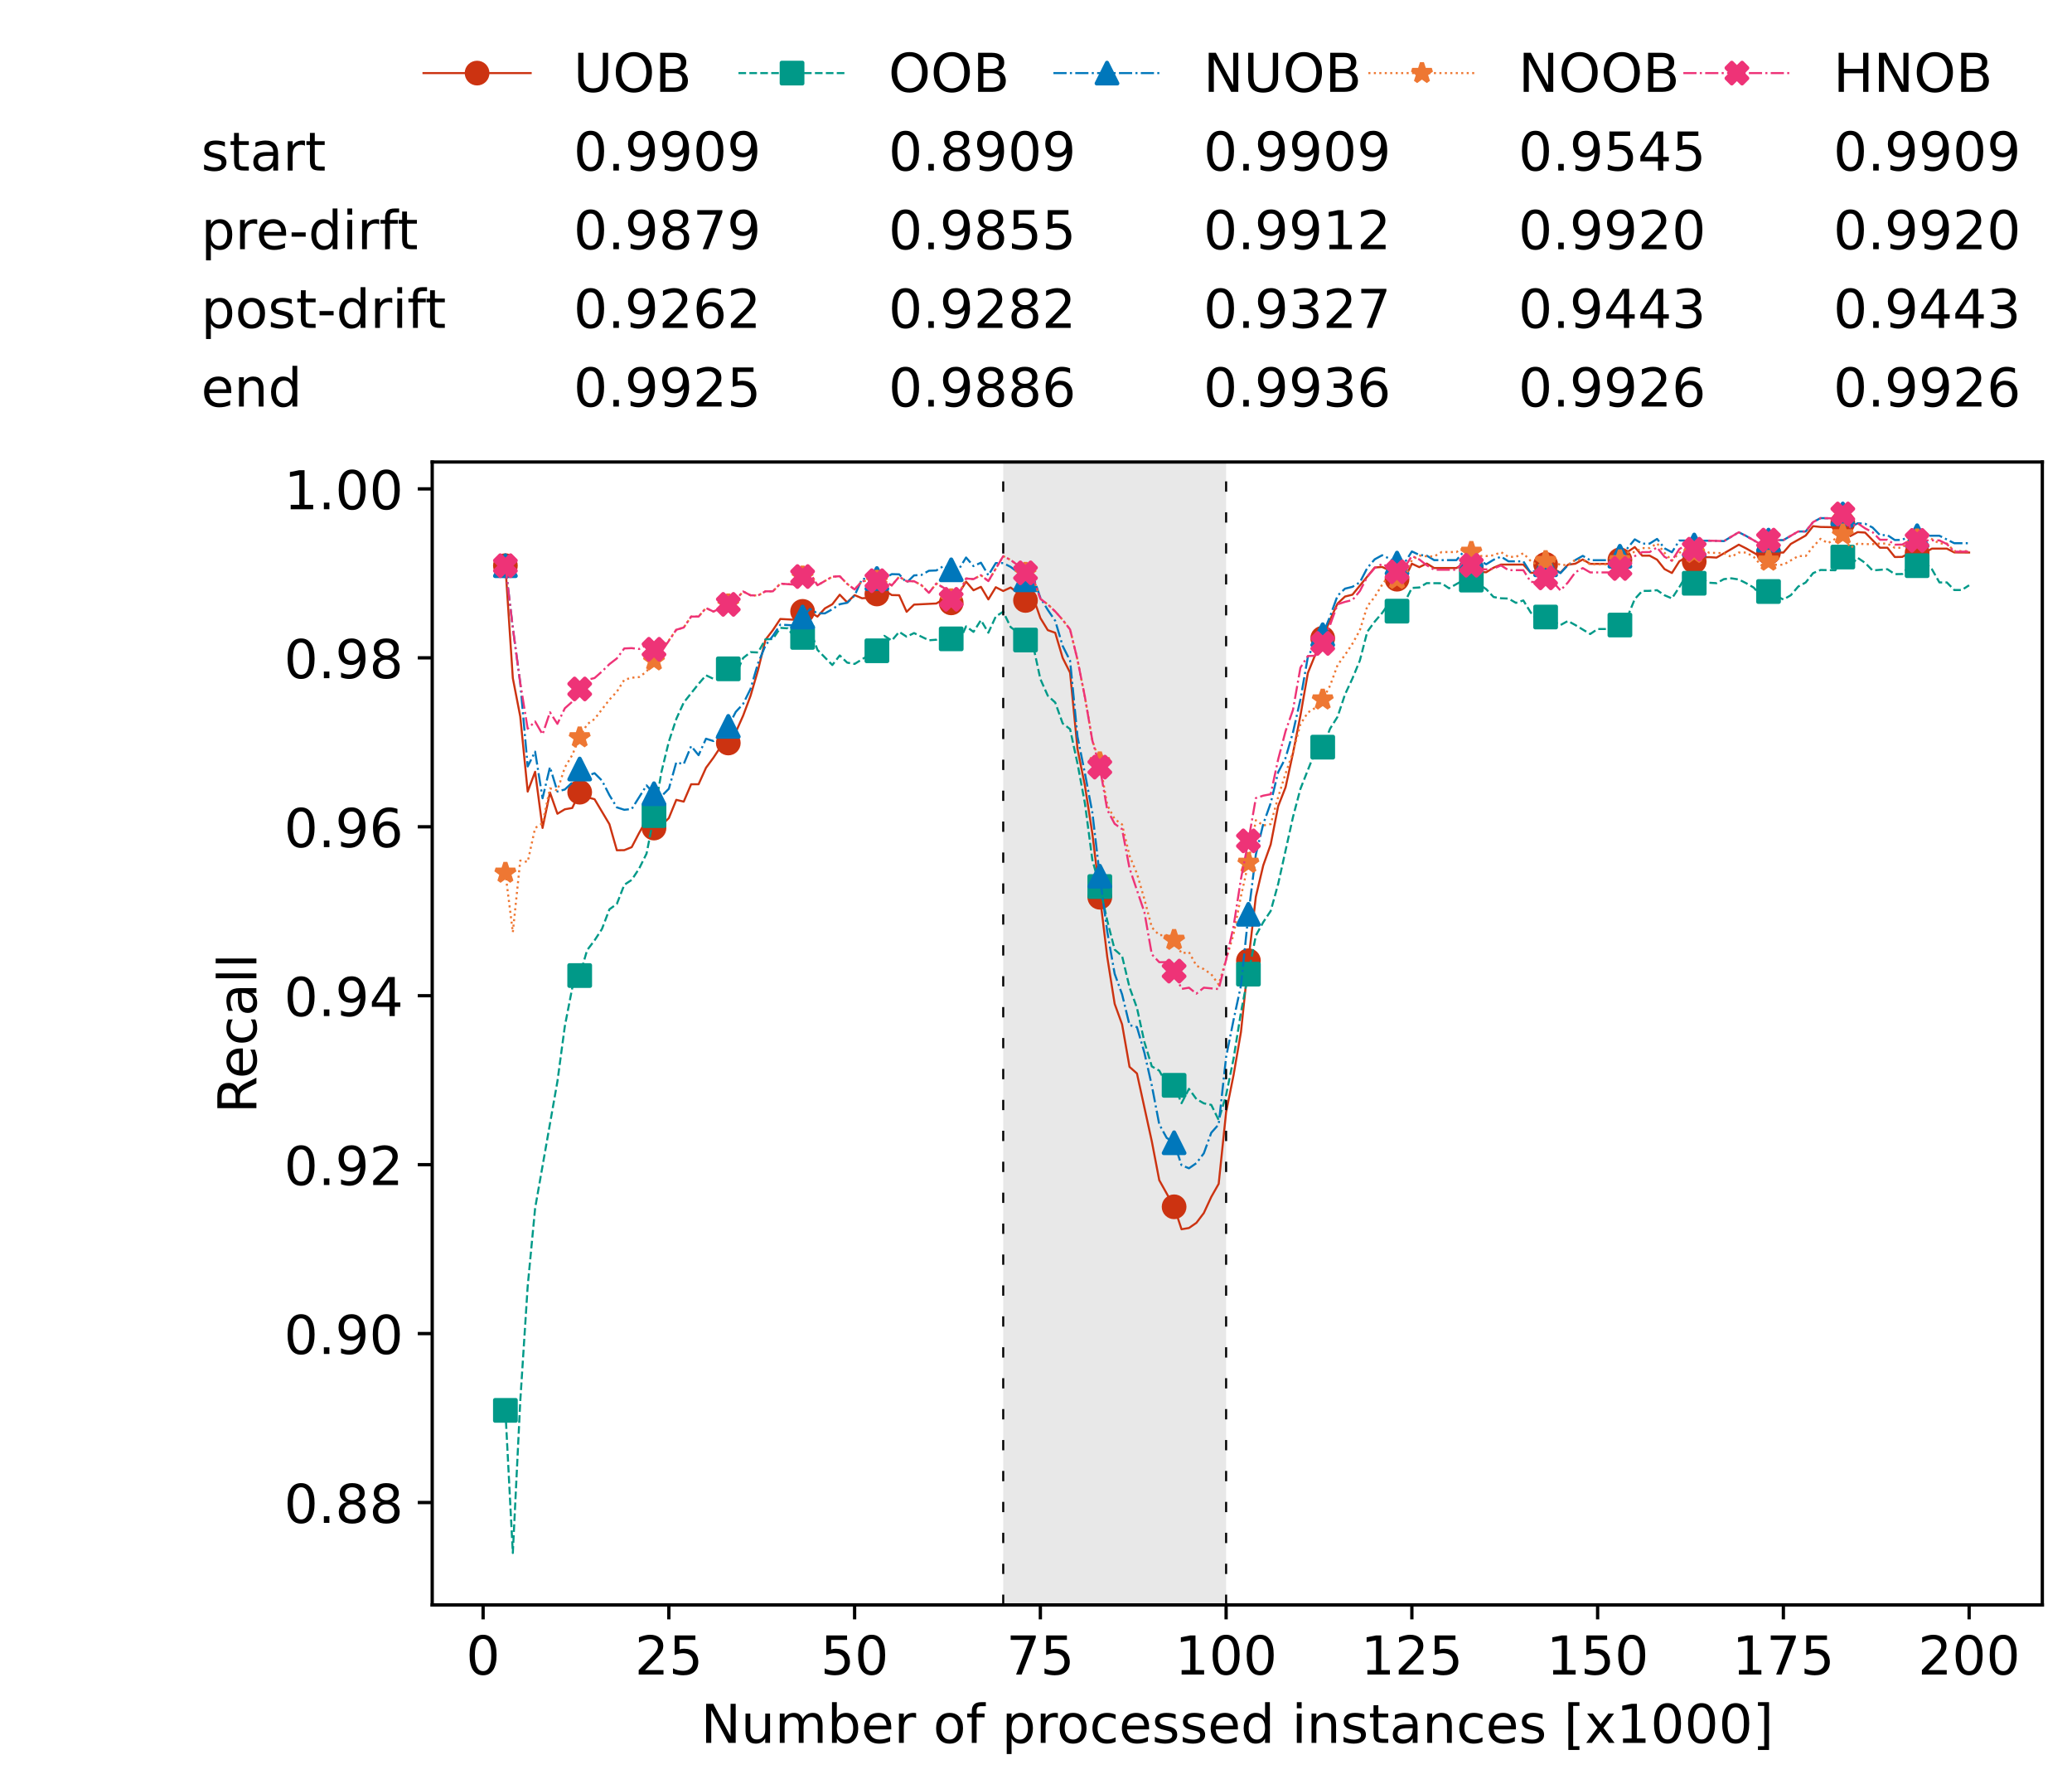 <?xml version="1.0" encoding="utf-8" standalone="no"?>
<!DOCTYPE svg PUBLIC "-//W3C//DTD SVG 1.1//EN"
  "http://www.w3.org/Graphics/SVG/1.1/DTD/svg11.dtd">
<!-- Created with matplotlib (https://matplotlib.org/) -->
<svg height="432.615pt" version="1.1" viewBox="0 0 502.65 432.615" width="502.65pt" xmlns="http://www.w3.org/2000/svg" xmlns:xlink="http://www.w3.org/1999/xlink">
 <defs>
  <style type="text/css">*{stroke-linecap:butt;stroke-linejoin:round;}</style>
 </defs>
 <g id="figure_1">
  <g id="patch_1">
   <path d="M 0 432.615 
L 502.65 432.615 
L 502.65 0 
L 0 0 
z
" style="fill:#ffffff;"/>
  </g>
  <g id="axes_1">
   <g id="patch_2">
    <path d="M 104.85 389.252 
L 495.45 389.252 
L 495.45 112.052 
L 104.85 112.052 
z
" style="fill:#ffffff;"/>
   </g>
   <g id="patch_3">
    <path clip-path="url(#p260525d4b2)" d="M 297.446 389.252 
L 297.446 112.052 
L 243.372 112.052 
L 243.372 389.252 
z
" style="fill:#d3d3d3;opacity:0.5;"/>
   </g>
   <g id="matplotlib.axis_1">
    <g id="xtick_1">
     <g id="line2d_1">
      <defs>
       <path d="M 0 0 
L 0 3.5 
" id="m7eac2df27a" style="stroke:#000000;stroke-width:0.8;"/>
      </defs>
      <g>
       <use style="stroke:#000000;stroke-width:0.8;" x="117.197" xlink:href="#m7eac2df27a" y="389.252"/>
      </g>
     </g>
     <g id="text_1">
      <!-- 0 -->
      <g transform="translate(113.061 406.13)scale(0.13 -0.13)">
       <defs>
        <path d="M 31.781 66.406 
Q 24.172 66.406 20.328 58.906 
Q 16.5 51.422 16.5 36.375 
Q 16.5 21.391 20.328 13.891 
Q 24.172 6.391 31.781 6.391 
Q 39.453 6.391 43.281 13.891 
Q 47.125 21.391 47.125 36.375 
Q 47.125 51.422 43.281 58.906 
Q 39.453 66.406 31.781 66.406 
z
M 31.781 74.219 
Q 44.047 74.219 50.516 64.516 
Q 56.984 54.828 56.984 36.375 
Q 56.984 17.969 50.516 8.266 
Q 44.047 -1.422 31.781 -1.422 
Q 19.531 -1.422 13.062 8.266 
Q 6.594 17.969 6.594 36.375 
Q 6.594 54.828 13.062 64.516 
Q 19.531 74.219 31.781 74.219 
z
" id="DejaVuSans-48"/>
       </defs>
       <use xlink:href="#DejaVuSans-48"/>
      </g>
     </g>
    </g>
    <g id="xtick_2">
     <g id="line2d_2">
      <g>
       <use style="stroke:#000000;stroke-width:0.8;" x="162.259" xlink:href="#m7eac2df27a" y="389.252"/>
      </g>
     </g>
     <g id="text_2">
      <!-- 25 -->
      <g transform="translate(153.988 406.13)scale(0.13 -0.13)">
       <defs>
        <path d="M 19.188 8.297 
L 53.609 8.297 
L 53.609 0 
L 7.328 0 
L 7.328 8.297 
Q 12.938 14.109 22.625 23.891 
Q 32.328 33.688 34.812 36.531 
Q 39.547 41.844 41.422 45.531 
Q 43.312 49.219 43.312 52.781 
Q 43.312 58.594 39.234 62.25 
Q 35.156 65.922 28.609 65.922 
Q 23.969 65.922 18.812 64.312 
Q 13.672 62.703 7.812 59.422 
L 7.812 69.391 
Q 13.766 71.781 18.938 73 
Q 24.125 74.219 28.422 74.219 
Q 39.75 74.219 46.484 68.547 
Q 53.219 62.891 53.219 53.422 
Q 53.219 48.922 51.531 44.891 
Q 49.859 40.875 45.406 35.406 
Q 44.188 33.984 37.641 27.219 
Q 31.109 20.453 19.188 8.297 
z
" id="DejaVuSans-50"/>
        <path d="M 10.797 72.906 
L 49.516 72.906 
L 49.516 64.594 
L 19.828 64.594 
L 19.828 46.734 
Q 21.969 47.469 24.109 47.828 
Q 26.266 48.188 28.422 48.188 
Q 40.625 48.188 47.75 41.5 
Q 54.891 34.812 54.891 23.391 
Q 54.891 11.625 47.562 5.094 
Q 40.234 -1.422 26.906 -1.422 
Q 22.312 -1.422 17.547 -0.641 
Q 12.797 0.141 7.719 1.703 
L 7.719 11.625 
Q 12.109 9.234 16.797 8.062 
Q 21.484 6.891 26.703 6.891 
Q 35.156 6.891 40.078 11.328 
Q 45.016 15.766 45.016 23.391 
Q 45.016 31 40.078 35.438 
Q 35.156 39.891 26.703 39.891 
Q 22.75 39.891 18.812 39.016 
Q 14.891 38.141 10.797 36.281 
z
" id="DejaVuSans-53"/>
       </defs>
       <use xlink:href="#DejaVuSans-50"/>
       <use x="63.623" xlink:href="#DejaVuSans-53"/>
      </g>
     </g>
    </g>
    <g id="xtick_3">
     <g id="line2d_3">
      <g>
       <use style="stroke:#000000;stroke-width:0.8;" x="207.322" xlink:href="#m7eac2df27a" y="389.252"/>
      </g>
     </g>
     <g id="text_3">
      <!-- 50 -->
      <g transform="translate(199.05 406.13)scale(0.13 -0.13)">
       <use xlink:href="#DejaVuSans-53"/>
       <use x="63.623" xlink:href="#DejaVuSans-48"/>
      </g>
     </g>
    </g>
    <g id="xtick_4">
     <g id="line2d_4">
      <g>
       <use style="stroke:#000000;stroke-width:0.8;" x="252.384" xlink:href="#m7eac2df27a" y="389.252"/>
      </g>
     </g>
     <g id="text_4">
      <!-- 75 -->
      <g transform="translate(244.113 406.13)scale(0.13 -0.13)">
       <defs>
        <path d="M 8.203 72.906 
L 55.078 72.906 
L 55.078 68.703 
L 28.609 0 
L 18.312 0 
L 43.219 64.594 
L 8.203 64.594 
z
" id="DejaVuSans-55"/>
       </defs>
       <use xlink:href="#DejaVuSans-55"/>
       <use x="63.623" xlink:href="#DejaVuSans-53"/>
      </g>
     </g>
    </g>
    <g id="xtick_5">
     <g id="line2d_5">
      <g>
       <use style="stroke:#000000;stroke-width:0.8;" x="297.446" xlink:href="#m7eac2df27a" y="389.252"/>
      </g>
     </g>
     <g id="text_5">
      <!-- 100 -->
      <g transform="translate(285.039 406.13)scale(0.13 -0.13)">
       <defs>
        <path d="M 12.406 8.297 
L 28.516 8.297 
L 28.516 63.922 
L 10.984 60.406 
L 10.984 69.391 
L 28.422 72.906 
L 38.281 72.906 
L 38.281 8.297 
L 54.391 8.297 
L 54.391 0 
L 12.406 0 
z
" id="DejaVuSans-49"/>
       </defs>
       <use xlink:href="#DejaVuSans-49"/>
       <use x="63.623" xlink:href="#DejaVuSans-48"/>
       <use x="127.246" xlink:href="#DejaVuSans-48"/>
      </g>
     </g>
    </g>
    <g id="xtick_6">
     <g id="line2d_6">
      <g>
       <use style="stroke:#000000;stroke-width:0.8;" x="342.509" xlink:href="#m7eac2df27a" y="389.252"/>
      </g>
     </g>
     <g id="text_6">
      <!-- 125 -->
      <g transform="translate(330.102 406.13)scale(0.13 -0.13)">
       <use xlink:href="#DejaVuSans-49"/>
       <use x="63.623" xlink:href="#DejaVuSans-50"/>
       <use x="127.246" xlink:href="#DejaVuSans-53"/>
      </g>
     </g>
    </g>
    <g id="xtick_7">
     <g id="line2d_7">
      <g>
       <use style="stroke:#000000;stroke-width:0.8;" x="387.571" xlink:href="#m7eac2df27a" y="389.252"/>
      </g>
     </g>
     <g id="text_7">
      <!-- 150 -->
      <g transform="translate(375.164 406.13)scale(0.13 -0.13)">
       <use xlink:href="#DejaVuSans-49"/>
       <use x="63.623" xlink:href="#DejaVuSans-53"/>
       <use x="127.246" xlink:href="#DejaVuSans-48"/>
      </g>
     </g>
    </g>
    <g id="xtick_8">
     <g id="line2d_8">
      <g>
       <use style="stroke:#000000;stroke-width:0.8;" x="432.633" xlink:href="#m7eac2df27a" y="389.252"/>
      </g>
     </g>
     <g id="text_8">
      <!-- 175 -->
      <g transform="translate(420.226 406.13)scale(0.13 -0.13)">
       <use xlink:href="#DejaVuSans-49"/>
       <use x="63.623" xlink:href="#DejaVuSans-55"/>
       <use x="127.246" xlink:href="#DejaVuSans-53"/>
      </g>
     </g>
    </g>
    <g id="xtick_9">
     <g id="line2d_9">
      <g>
       <use style="stroke:#000000;stroke-width:0.8;" x="477.695" xlink:href="#m7eac2df27a" y="389.252"/>
      </g>
     </g>
     <g id="text_9">
      <!-- 200 -->
      <g transform="translate(465.289 406.13)scale(0.13 -0.13)">
       <use xlink:href="#DejaVuSans-50"/>
       <use x="63.623" xlink:href="#DejaVuSans-48"/>
       <use x="127.246" xlink:href="#DejaVuSans-48"/>
      </g>
     </g>
    </g>
    <g id="text_10">
     <!-- Number of processed instances [x1000] -->
     <g transform="translate(170.025 422.711)scale(0.13 -0.13)">
      <defs>
       <path d="M 9.812 72.906 
L 23.094 72.906 
L 55.422 11.922 
L 55.422 72.906 
L 64.984 72.906 
L 64.984 0 
L 51.703 0 
L 19.391 60.984 
L 19.391 0 
L 9.812 0 
z
" id="DejaVuSans-78"/>
       <path d="M 8.5 21.578 
L 8.5 54.688 
L 17.484 54.688 
L 17.484 21.922 
Q 17.484 14.156 20.5 10.266 
Q 23.531 6.391 29.594 6.391 
Q 36.859 6.391 41.078 11.031 
Q 45.312 15.672 45.312 23.688 
L 45.312 54.688 
L 54.297 54.688 
L 54.297 0 
L 45.312 0 
L 45.312 8.406 
Q 42.047 3.422 37.719 1 
Q 33.406 -1.422 27.688 -1.422 
Q 18.266 -1.422 13.375 4.438 
Q 8.5 10.297 8.5 21.578 
z
M 31.109 56 
z
" id="DejaVuSans-117"/>
       <path d="M 52 44.188 
Q 55.375 50.25 60.062 53.125 
Q 64.75 56 71.094 56 
Q 79.641 56 84.281 50.016 
Q 88.922 44.047 88.922 33.016 
L 88.922 0 
L 79.891 0 
L 79.891 32.719 
Q 79.891 40.578 77.094 44.375 
Q 74.312 48.188 68.609 48.188 
Q 61.625 48.188 57.562 43.547 
Q 53.516 38.922 53.516 30.906 
L 53.516 0 
L 44.484 0 
L 44.484 32.719 
Q 44.484 40.625 41.703 44.406 
Q 38.922 48.188 33.109 48.188 
Q 26.219 48.188 22.156 43.531 
Q 18.109 38.875 18.109 30.906 
L 18.109 0 
L 9.078 0 
L 9.078 54.688 
L 18.109 54.688 
L 18.109 46.188 
Q 21.188 51.219 25.484 53.609 
Q 29.781 56 35.688 56 
Q 41.656 56 45.828 52.969 
Q 50 49.953 52 44.188 
z
" id="DejaVuSans-109"/>
       <path d="M 48.688 27.297 
Q 48.688 37.203 44.609 42.844 
Q 40.531 48.484 33.406 48.484 
Q 26.266 48.484 22.188 42.844 
Q 18.109 37.203 18.109 27.297 
Q 18.109 17.391 22.188 11.75 
Q 26.266 6.109 33.406 6.109 
Q 40.531 6.109 44.609 11.75 
Q 48.688 17.391 48.688 27.297 
z
M 18.109 46.391 
Q 20.953 51.266 25.266 53.625 
Q 29.594 56 35.594 56 
Q 45.562 56 51.781 48.094 
Q 58.016 40.188 58.016 27.297 
Q 58.016 14.406 51.781 6.484 
Q 45.562 -1.422 35.594 -1.422 
Q 29.594 -1.422 25.266 0.953 
Q 20.953 3.328 18.109 8.203 
L 18.109 0 
L 9.078 0 
L 9.078 75.984 
L 18.109 75.984 
z
" id="DejaVuSans-98"/>
       <path d="M 56.203 29.594 
L 56.203 25.203 
L 14.891 25.203 
Q 15.484 15.922 20.484 11.062 
Q 25.484 6.203 34.422 6.203 
Q 39.594 6.203 44.453 7.469 
Q 49.312 8.734 54.109 11.281 
L 54.109 2.781 
Q 49.266 0.734 44.188 -0.344 
Q 39.109 -1.422 33.891 -1.422 
Q 20.797 -1.422 13.156 6.188 
Q 5.516 13.812 5.516 26.812 
Q 5.516 40.234 12.766 48.109 
Q 20.016 56 32.328 56 
Q 43.359 56 49.781 48.891 
Q 56.203 41.797 56.203 29.594 
z
M 47.219 32.234 
Q 47.125 39.594 43.094 43.984 
Q 39.062 48.391 32.422 48.391 
Q 24.906 48.391 20.391 44.141 
Q 15.875 39.891 15.188 32.172 
z
" id="DejaVuSans-101"/>
       <path d="M 41.109 46.297 
Q 39.594 47.172 37.812 47.578 
Q 36.031 48 33.891 48 
Q 26.266 48 22.188 43.047 
Q 18.109 38.094 18.109 28.812 
L 18.109 0 
L 9.078 0 
L 9.078 54.688 
L 18.109 54.688 
L 18.109 46.188 
Q 20.953 51.172 25.484 53.578 
Q 30.031 56 36.531 56 
Q 37.453 56 38.578 55.875 
Q 39.703 55.766 41.062 55.516 
z
" id="DejaVuSans-114"/>
       <path id="DejaVuSans-32"/>
       <path d="M 30.609 48.391 
Q 23.391 48.391 19.188 42.75 
Q 14.984 37.109 14.984 27.297 
Q 14.984 17.484 19.156 11.844 
Q 23.344 6.203 30.609 6.203 
Q 37.797 6.203 41.984 11.859 
Q 46.188 17.531 46.188 27.297 
Q 46.188 37.016 41.984 42.703 
Q 37.797 48.391 30.609 48.391 
z
M 30.609 56 
Q 42.328 56 49.016 48.375 
Q 55.719 40.766 55.719 27.297 
Q 55.719 13.875 49.016 6.219 
Q 42.328 -1.422 30.609 -1.422 
Q 18.844 -1.422 12.172 6.219 
Q 5.516 13.875 5.516 27.297 
Q 5.516 40.766 12.172 48.375 
Q 18.844 56 30.609 56 
z
" id="DejaVuSans-111"/>
       <path d="M 37.109 75.984 
L 37.109 68.5 
L 28.516 68.5 
Q 23.688 68.5 21.797 66.547 
Q 19.922 64.594 19.922 59.516 
L 19.922 54.688 
L 34.719 54.688 
L 34.719 47.703 
L 19.922 47.703 
L 19.922 0 
L 10.891 0 
L 10.891 47.703 
L 2.297 47.703 
L 2.297 54.688 
L 10.891 54.688 
L 10.891 58.5 
Q 10.891 67.625 15.141 71.797 
Q 19.391 75.984 28.609 75.984 
z
" id="DejaVuSans-102"/>
       <path d="M 18.109 8.203 
L 18.109 -20.797 
L 9.078 -20.797 
L 9.078 54.688 
L 18.109 54.688 
L 18.109 46.391 
Q 20.953 51.266 25.266 53.625 
Q 29.594 56 35.594 56 
Q 45.562 56 51.781 48.094 
Q 58.016 40.188 58.016 27.297 
Q 58.016 14.406 51.781 6.484 
Q 45.562 -1.422 35.594 -1.422 
Q 29.594 -1.422 25.266 0.953 
Q 20.953 3.328 18.109 8.203 
z
M 48.688 27.297 
Q 48.688 37.203 44.609 42.844 
Q 40.531 48.484 33.406 48.484 
Q 26.266 48.484 22.188 42.844 
Q 18.109 37.203 18.109 27.297 
Q 18.109 17.391 22.188 11.75 
Q 26.266 6.109 33.406 6.109 
Q 40.531 6.109 44.609 11.75 
Q 48.688 17.391 48.688 27.297 
z
" id="DejaVuSans-112"/>
       <path d="M 48.781 52.594 
L 48.781 44.188 
Q 44.969 46.297 41.141 47.344 
Q 37.312 48.391 33.406 48.391 
Q 24.656 48.391 19.812 42.844 
Q 14.984 37.312 14.984 27.297 
Q 14.984 17.281 19.812 11.734 
Q 24.656 6.203 33.406 6.203 
Q 37.312 6.203 41.141 7.25 
Q 44.969 8.297 48.781 10.406 
L 48.781 2.094 
Q 45.016 0.344 40.984 -0.531 
Q 36.969 -1.422 32.422 -1.422 
Q 20.062 -1.422 12.781 6.344 
Q 5.516 14.109 5.516 27.297 
Q 5.516 40.672 12.859 48.328 
Q 20.219 56 33.016 56 
Q 37.156 56 41.109 55.141 
Q 45.062 54.297 48.781 52.594 
z
" id="DejaVuSans-99"/>
       <path d="M 44.281 53.078 
L 44.281 44.578 
Q 40.484 46.531 36.375 47.5 
Q 32.281 48.484 27.875 48.484 
Q 21.188 48.484 17.844 46.438 
Q 14.5 44.391 14.5 40.281 
Q 14.5 37.156 16.891 35.375 
Q 19.281 33.594 26.516 31.984 
L 29.594 31.297 
Q 39.156 29.25 43.188 25.516 
Q 47.219 21.781 47.219 15.094 
Q 47.219 7.469 41.188 3.016 
Q 35.156 -1.422 24.609 -1.422 
Q 20.219 -1.422 15.453 -0.562 
Q 10.688 0.297 5.422 2 
L 5.422 11.281 
Q 10.406 8.688 15.234 7.391 
Q 20.062 6.109 24.812 6.109 
Q 31.156 6.109 34.562 8.281 
Q 37.984 10.453 37.984 14.406 
Q 37.984 18.062 35.516 20.016 
Q 33.062 21.969 24.703 23.781 
L 21.578 24.516 
Q 13.234 26.266 9.516 29.906 
Q 5.812 33.547 5.812 39.891 
Q 5.812 47.609 11.281 51.797 
Q 16.75 56 26.812 56 
Q 31.781 56 36.172 55.266 
Q 40.578 54.547 44.281 53.078 
z
" id="DejaVuSans-115"/>
       <path d="M 45.406 46.391 
L 45.406 75.984 
L 54.391 75.984 
L 54.391 0 
L 45.406 0 
L 45.406 8.203 
Q 42.578 3.328 38.25 0.953 
Q 33.938 -1.422 27.875 -1.422 
Q 17.969 -1.422 11.734 6.484 
Q 5.516 14.406 5.516 27.297 
Q 5.516 40.188 11.734 48.094 
Q 17.969 56 27.875 56 
Q 33.938 56 38.25 53.625 
Q 42.578 51.266 45.406 46.391 
z
M 14.797 27.297 
Q 14.797 17.391 18.875 11.75 
Q 22.953 6.109 30.078 6.109 
Q 37.203 6.109 41.297 11.75 
Q 45.406 17.391 45.406 27.297 
Q 45.406 37.203 41.297 42.844 
Q 37.203 48.484 30.078 48.484 
Q 22.953 48.484 18.875 42.844 
Q 14.797 37.203 14.797 27.297 
z
" id="DejaVuSans-100"/>
       <path d="M 9.422 54.688 
L 18.406 54.688 
L 18.406 0 
L 9.422 0 
z
M 9.422 75.984 
L 18.406 75.984 
L 18.406 64.594 
L 9.422 64.594 
z
" id="DejaVuSans-105"/>
       <path d="M 54.891 33.016 
L 54.891 0 
L 45.906 0 
L 45.906 32.719 
Q 45.906 40.484 42.875 44.328 
Q 39.844 48.188 33.797 48.188 
Q 26.516 48.188 22.312 43.547 
Q 18.109 38.922 18.109 30.906 
L 18.109 0 
L 9.078 0 
L 9.078 54.688 
L 18.109 54.688 
L 18.109 46.188 
Q 21.344 51.125 25.703 53.562 
Q 30.078 56 35.797 56 
Q 45.219 56 50.047 50.172 
Q 54.891 44.344 54.891 33.016 
z
" id="DejaVuSans-110"/>
       <path d="M 18.312 70.219 
L 18.312 54.688 
L 36.812 54.688 
L 36.812 47.703 
L 18.312 47.703 
L 18.312 18.016 
Q 18.312 11.328 20.141 9.422 
Q 21.969 7.516 27.594 7.516 
L 36.812 7.516 
L 36.812 0 
L 27.594 0 
Q 17.188 0 13.234 3.875 
Q 9.281 7.766 9.281 18.016 
L 9.281 47.703 
L 2.688 47.703 
L 2.688 54.688 
L 9.281 54.688 
L 9.281 70.219 
z
" id="DejaVuSans-116"/>
       <path d="M 34.281 27.484 
Q 23.391 27.484 19.188 25 
Q 14.984 22.516 14.984 16.5 
Q 14.984 11.719 18.141 8.906 
Q 21.297 6.109 26.703 6.109 
Q 34.188 6.109 38.703 11.406 
Q 43.219 16.703 43.219 25.484 
L 43.219 27.484 
z
M 52.203 31.203 
L 52.203 0 
L 43.219 0 
L 43.219 8.297 
Q 40.141 3.328 35.547 0.953 
Q 30.953 -1.422 24.312 -1.422 
Q 15.922 -1.422 10.953 3.297 
Q 6 8.016 6 15.922 
Q 6 25.141 12.172 29.828 
Q 18.359 34.516 30.609 34.516 
L 43.219 34.516 
L 43.219 35.406 
Q 43.219 41.609 39.141 45 
Q 35.062 48.391 27.688 48.391 
Q 23 48.391 18.547 47.266 
Q 14.109 46.141 10.016 43.891 
L 10.016 52.203 
Q 14.938 54.109 19.578 55.047 
Q 24.219 56 28.609 56 
Q 40.484 56 46.344 49.844 
Q 52.203 43.703 52.203 31.203 
z
" id="DejaVuSans-97"/>
       <path d="M 8.594 75.984 
L 29.297 75.984 
L 29.297 69 
L 17.578 69 
L 17.578 -6.203 
L 29.297 -6.203 
L 29.297 -13.188 
L 8.594 -13.188 
z
" id="DejaVuSans-91"/>
       <path d="M 54.891 54.688 
L 35.109 28.078 
L 55.906 0 
L 45.312 0 
L 29.391 21.484 
L 13.484 0 
L 2.875 0 
L 24.125 28.609 
L 4.688 54.688 
L 15.281 54.688 
L 29.781 35.203 
L 44.281 54.688 
z
" id="DejaVuSans-120"/>
       <path d="M 30.422 75.984 
L 30.422 -13.188 
L 9.719 -13.188 
L 9.719 -6.203 
L 21.391 -6.203 
L 21.391 69 
L 9.719 69 
L 9.719 75.984 
z
" id="DejaVuSans-93"/>
      </defs>
      <use xlink:href="#DejaVuSans-78"/>
      <use x="74.805" xlink:href="#DejaVuSans-117"/>
      <use x="138.184" xlink:href="#DejaVuSans-109"/>
      <use x="235.596" xlink:href="#DejaVuSans-98"/>
      <use x="299.072" xlink:href="#DejaVuSans-101"/>
      <use x="360.596" xlink:href="#DejaVuSans-114"/>
      <use x="401.709" xlink:href="#DejaVuSans-32"/>
      <use x="433.496" xlink:href="#DejaVuSans-111"/>
      <use x="494.678" xlink:href="#DejaVuSans-102"/>
      <use x="529.883" xlink:href="#DejaVuSans-32"/>
      <use x="561.67" xlink:href="#DejaVuSans-112"/>
      <use x="625.146" xlink:href="#DejaVuSans-114"/>
      <use x="664.01" xlink:href="#DejaVuSans-111"/>
      <use x="725.191" xlink:href="#DejaVuSans-99"/>
      <use x="780.172" xlink:href="#DejaVuSans-101"/>
      <use x="841.695" xlink:href="#DejaVuSans-115"/>
      <use x="893.795" xlink:href="#DejaVuSans-115"/>
      <use x="945.895" xlink:href="#DejaVuSans-101"/>
      <use x="1007.418" xlink:href="#DejaVuSans-100"/>
      <use x="1070.895" xlink:href="#DejaVuSans-32"/>
      <use x="1102.682" xlink:href="#DejaVuSans-105"/>
      <use x="1130.465" xlink:href="#DejaVuSans-110"/>
      <use x="1193.844" xlink:href="#DejaVuSans-115"/>
      <use x="1245.943" xlink:href="#DejaVuSans-116"/>
      <use x="1285.152" xlink:href="#DejaVuSans-97"/>
      <use x="1346.432" xlink:href="#DejaVuSans-110"/>
      <use x="1409.811" xlink:href="#DejaVuSans-99"/>
      <use x="1464.791" xlink:href="#DejaVuSans-101"/>
      <use x="1526.314" xlink:href="#DejaVuSans-115"/>
      <use x="1578.414" xlink:href="#DejaVuSans-32"/>
      <use x="1610.201" xlink:href="#DejaVuSans-91"/>
      <use x="1649.215" xlink:href="#DejaVuSans-120"/>
      <use x="1708.395" xlink:href="#DejaVuSans-49"/>
      <use x="1772.018" xlink:href="#DejaVuSans-48"/>
      <use x="1835.641" xlink:href="#DejaVuSans-48"/>
      <use x="1899.264" xlink:href="#DejaVuSans-48"/>
      <use x="1962.887" xlink:href="#DejaVuSans-93"/>
     </g>
    </g>
   </g>
   <g id="matplotlib.axis_2">
    <g id="ytick_1">
     <g id="line2d_10">
      <defs>
       <path d="M 0 0 
L -3.5 0 
" id="mc59f849f7e" style="stroke:#000000;stroke-width:0.8;"/>
      </defs>
      <g>
       <use style="stroke:#000000;stroke-width:0.8;" x="104.85" xlink:href="#mc59f849f7e" y="364.413"/>
      </g>
     </g>
     <g id="text_11">
      <!-- 0.88 -->
      <g transform="translate(68.905 369.352)scale(0.13 -0.13)">
       <defs>
        <path d="M 10.688 12.406 
L 21 12.406 
L 21 0 
L 10.688 0 
z
" id="DejaVuSans-46"/>
        <path d="M 31.781 34.625 
Q 24.75 34.625 20.719 30.859 
Q 16.703 27.094 16.703 20.516 
Q 16.703 13.922 20.719 10.156 
Q 24.75 6.391 31.781 6.391 
Q 38.812 6.391 42.859 10.172 
Q 46.922 13.969 46.922 20.516 
Q 46.922 27.094 42.891 30.859 
Q 38.875 34.625 31.781 34.625 
z
M 21.922 38.812 
Q 15.578 40.375 12.031 44.719 
Q 8.5 49.078 8.5 55.328 
Q 8.5 64.062 14.719 69.141 
Q 20.953 74.219 31.781 74.219 
Q 42.672 74.219 48.875 69.141 
Q 55.078 64.062 55.078 55.328 
Q 55.078 49.078 51.531 44.719 
Q 48 40.375 41.703 38.812 
Q 48.828 37.156 52.797 32.312 
Q 56.781 27.484 56.781 20.516 
Q 56.781 9.906 50.312 4.234 
Q 43.844 -1.422 31.781 -1.422 
Q 19.734 -1.422 13.25 4.234 
Q 6.781 9.906 6.781 20.516 
Q 6.781 27.484 10.781 32.312 
Q 14.797 37.156 21.922 38.812 
z
M 18.312 54.391 
Q 18.312 48.734 21.844 45.562 
Q 25.391 42.391 31.781 42.391 
Q 38.141 42.391 41.719 45.562 
Q 45.312 48.734 45.312 54.391 
Q 45.312 60.062 41.719 63.234 
Q 38.141 66.406 31.781 66.406 
Q 25.391 66.406 21.844 63.234 
Q 18.312 60.062 18.312 54.391 
z
" id="DejaVuSans-56"/>
       </defs>
       <use xlink:href="#DejaVuSans-48"/>
       <use x="63.623" xlink:href="#DejaVuSans-46"/>
       <use x="95.41" xlink:href="#DejaVuSans-56"/>
       <use x="159.033" xlink:href="#DejaVuSans-56"/>
      </g>
     </g>
    </g>
    <g id="ytick_2">
     <g id="line2d_11">
      <g>
       <use style="stroke:#000000;stroke-width:0.8;" x="104.85" xlink:href="#mc59f849f7e" y="323.44"/>
      </g>
     </g>
     <g id="text_12">
      <!-- 0.90 -->
      <g transform="translate(68.905 328.379)scale(0.13 -0.13)">
       <defs>
        <path d="M 10.984 1.516 
L 10.984 10.5 
Q 14.703 8.734 18.5 7.812 
Q 22.312 6.891 25.984 6.891 
Q 35.75 6.891 40.891 13.453 
Q 46.047 20.016 46.781 33.406 
Q 43.953 29.203 39.594 26.953 
Q 35.25 24.703 29.984 24.703 
Q 19.047 24.703 12.672 31.312 
Q 6.297 37.938 6.297 49.422 
Q 6.297 60.641 12.938 67.422 
Q 19.578 74.219 30.609 74.219 
Q 43.266 74.219 49.922 64.516 
Q 56.594 54.828 56.594 36.375 
Q 56.594 19.141 48.406 8.859 
Q 40.234 -1.422 26.422 -1.422 
Q 22.703 -1.422 18.891 -0.688 
Q 15.094 0.047 10.984 1.516 
z
M 30.609 32.422 
Q 37.25 32.422 41.125 36.953 
Q 45.016 41.5 45.016 49.422 
Q 45.016 57.281 41.125 61.844 
Q 37.25 66.406 30.609 66.406 
Q 23.969 66.406 20.094 61.844 
Q 16.219 57.281 16.219 49.422 
Q 16.219 41.5 20.094 36.953 
Q 23.969 32.422 30.609 32.422 
z
" id="DejaVuSans-57"/>
       </defs>
       <use xlink:href="#DejaVuSans-48"/>
       <use x="63.623" xlink:href="#DejaVuSans-46"/>
       <use x="95.41" xlink:href="#DejaVuSans-57"/>
       <use x="159.033" xlink:href="#DejaVuSans-48"/>
      </g>
     </g>
    </g>
    <g id="ytick_3">
     <g id="line2d_12">
      <g>
       <use style="stroke:#000000;stroke-width:0.8;" x="104.85" xlink:href="#mc59f849f7e" y="282.467"/>
      </g>
     </g>
     <g id="text_13">
      <!-- 0.92 -->
      <g transform="translate(68.905 287.406)scale(0.13 -0.13)">
       <use xlink:href="#DejaVuSans-48"/>
       <use x="63.623" xlink:href="#DejaVuSans-46"/>
       <use x="95.41" xlink:href="#DejaVuSans-57"/>
       <use x="159.033" xlink:href="#DejaVuSans-50"/>
      </g>
     </g>
    </g>
    <g id="ytick_4">
     <g id="line2d_13">
      <g>
       <use style="stroke:#000000;stroke-width:0.8;" x="104.85" xlink:href="#mc59f849f7e" y="241.494"/>
      </g>
     </g>
     <g id="text_14">
      <!-- 0.94 -->
      <g transform="translate(68.905 246.433)scale(0.13 -0.13)">
       <defs>
        <path d="M 37.797 64.312 
L 12.891 25.391 
L 37.797 25.391 
z
M 35.203 72.906 
L 47.609 72.906 
L 47.609 25.391 
L 58.016 25.391 
L 58.016 17.188 
L 47.609 17.188 
L 47.609 0 
L 37.797 0 
L 37.797 17.188 
L 4.891 17.188 
L 4.891 26.703 
z
" id="DejaVuSans-52"/>
       </defs>
       <use xlink:href="#DejaVuSans-48"/>
       <use x="63.623" xlink:href="#DejaVuSans-46"/>
       <use x="95.41" xlink:href="#DejaVuSans-57"/>
       <use x="159.033" xlink:href="#DejaVuSans-52"/>
      </g>
     </g>
    </g>
    <g id="ytick_5">
     <g id="line2d_14">
      <g>
       <use style="stroke:#000000;stroke-width:0.8;" x="104.85" xlink:href="#mc59f849f7e" y="200.521"/>
      </g>
     </g>
     <g id="text_15">
      <!-- 0.96 -->
      <g transform="translate(68.905 205.46)scale(0.13 -0.13)">
       <defs>
        <path d="M 33.016 40.375 
Q 26.375 40.375 22.484 35.828 
Q 18.609 31.297 18.609 23.391 
Q 18.609 15.531 22.484 10.953 
Q 26.375 6.391 33.016 6.391 
Q 39.656 6.391 43.531 10.953 
Q 47.406 15.531 47.406 23.391 
Q 47.406 31.297 43.531 35.828 
Q 39.656 40.375 33.016 40.375 
z
M 52.594 71.297 
L 52.594 62.312 
Q 48.875 64.062 45.094 64.984 
Q 41.312 65.922 37.594 65.922 
Q 27.828 65.922 22.672 59.328 
Q 17.531 52.734 16.797 39.406 
Q 19.672 43.656 24.016 45.922 
Q 28.375 48.188 33.594 48.188 
Q 44.578 48.188 50.953 41.516 
Q 57.328 34.859 57.328 23.391 
Q 57.328 12.156 50.688 5.359 
Q 44.047 -1.422 33.016 -1.422 
Q 20.359 -1.422 13.672 8.266 
Q 6.984 17.969 6.984 36.375 
Q 6.984 53.656 15.188 63.938 
Q 23.391 74.219 37.203 74.219 
Q 40.922 74.219 44.703 73.484 
Q 48.484 72.75 52.594 71.297 
z
" id="DejaVuSans-54"/>
       </defs>
       <use xlink:href="#DejaVuSans-48"/>
       <use x="63.623" xlink:href="#DejaVuSans-46"/>
       <use x="95.41" xlink:href="#DejaVuSans-57"/>
       <use x="159.033" xlink:href="#DejaVuSans-54"/>
      </g>
     </g>
    </g>
    <g id="ytick_6">
     <g id="line2d_15">
      <g>
       <use style="stroke:#000000;stroke-width:0.8;" x="104.85" xlink:href="#mc59f849f7e" y="159.548"/>
      </g>
     </g>
     <g id="text_16">
      <!-- 0.98 -->
      <g transform="translate(68.905 164.487)scale(0.13 -0.13)">
       <use xlink:href="#DejaVuSans-48"/>
       <use x="63.623" xlink:href="#DejaVuSans-46"/>
       <use x="95.41" xlink:href="#DejaVuSans-57"/>
       <use x="159.033" xlink:href="#DejaVuSans-56"/>
      </g>
     </g>
    </g>
    <g id="ytick_7">
     <g id="line2d_16">
      <g>
       <use style="stroke:#000000;stroke-width:0.8;" x="104.85" xlink:href="#mc59f849f7e" y="118.575"/>
      </g>
     </g>
     <g id="text_17">
      <!-- 1.00 -->
      <g transform="translate(68.905 123.514)scale(0.13 -0.13)">
       <use xlink:href="#DejaVuSans-49"/>
       <use x="63.623" xlink:href="#DejaVuSans-46"/>
       <use x="95.41" xlink:href="#DejaVuSans-48"/>
       <use x="159.033" xlink:href="#DejaVuSans-48"/>
      </g>
     </g>
    </g>
    <g id="text_18">
     <!-- Recall -->
     <g transform="translate(62.201 270.044)rotate(-90)scale(0.13 -0.13)">
      <defs>
       <path d="M 44.391 34.188 
Q 47.562 33.109 50.562 29.594 
Q 53.562 26.078 56.594 19.922 
L 66.609 0 
L 56 0 
L 46.688 18.703 
Q 43.062 26.031 39.672 28.422 
Q 36.281 30.812 30.422 30.812 
L 19.672 30.812 
L 19.672 0 
L 9.812 0 
L 9.812 72.906 
L 32.078 72.906 
Q 44.578 72.906 50.734 67.672 
Q 56.891 62.453 56.891 51.906 
Q 56.891 45.016 53.688 40.469 
Q 50.484 35.938 44.391 34.188 
z
M 19.672 64.797 
L 19.672 38.922 
L 32.078 38.922 
Q 39.203 38.922 42.844 42.219 
Q 46.484 45.516 46.484 51.906 
Q 46.484 58.297 42.844 61.547 
Q 39.203 64.797 32.078 64.797 
z
" id="DejaVuSans-82"/>
       <path d="M 9.422 75.984 
L 18.406 75.984 
L 18.406 0 
L 9.422 0 
z
" id="DejaVuSans-108"/>
      </defs>
      <use xlink:href="#DejaVuSans-82"/>
      <use x="64.982" xlink:href="#DejaVuSans-101"/>
      <use x="126.506" xlink:href="#DejaVuSans-99"/>
      <use x="181.486" xlink:href="#DejaVuSans-97"/>
      <use x="242.766" xlink:href="#DejaVuSans-108"/>
      <use x="270.549" xlink:href="#DejaVuSans-108"/>
     </g>
    </g>
   </g>
   <g id="line2d_17"/>
   <g id="line2d_18"/>
   <g id="line2d_19"/>
   <g id="line2d_20"/>
   <g id="line2d_21"/>
   <g id="line2d_22">
    <path clip-path="url(#p260525d4b2)" d="M 122.605 137.199 
L 124.407 164.47 
L 126.21 173.78 
L 128.012 191.989 
L 129.815 187.179 
L 131.617 200.805 
L 133.419 192.205 
L 135.222 197.361 
L 137.024 196.28 
L 138.827 195.959 
L 140.629 192.135 
L 142.432 193.348 
L 144.234 193.837 
L 147.839 199.893 
L 149.642 206.22 
L 151.444 206.193 
L 153.247 205.464 
L 155.049 202.014 
L 156.852 198.808 
L 158.654 200.832 
L 160.457 200.216 
L 162.259 198.404 
L 164.062 193.991 
L 165.864 194.422 
L 167.667 190.208 
L 169.469 190.208 
L 171.272 186.215 
L 173.074 183.767 
L 174.877 181.046 
L 176.679 180.203 
L 178.482 177.61 
L 180.284 173.553 
L 182.087 168.722 
L 183.889 162.541 
L 185.692 155.165 
L 187.494 152.834 
L 189.297 150.123 
L 192.902 150.317 
L 194.704 148.277 
L 196.507 148.469 
L 198.309 149.544 
L 200.112 147.555 
L 201.914 146.553 
L 203.717 144.234 
L 205.519 146.087 
L 207.322 144.336 
L 209.124 145.098 
L 210.927 144.985 
L 214.532 143.172 
L 216.334 144.323 
L 218.137 144.368 
L 219.939 148.385 
L 221.742 146.634 
L 227.149 146.368 
L 228.952 145.266 
L 230.754 146.214 
L 232.557 144.025 
L 234.359 141.07 
L 236.162 143.16 
L 237.964 142.33 
L 239.767 145.378 
L 241.569 142.423 
L 243.372 143.338 
L 245.174 142.495 
L 246.976 143.831 
L 248.779 145.628 
L 250.581 144.705 
L 252.384 149.89 
L 254.186 152.832 
L 255.989 153.471 
L 257.791 159.556 
L 259.594 163.149 
L 261.396 181.68 
L 263.199 190.595 
L 265.001 202.211 
L 268.606 232.088 
L 270.409 243.469 
L 272.211 248.443 
L 274.014 258.757 
L 275.816 260.353 
L 279.421 276.821 
L 281.224 286.235 
L 284.829 292.691 
L 286.631 298.139 
L 288.434 297.829 
L 290.236 296.579 
L 292.039 294.199 
L 293.841 290.293 
L 295.644 287.114 
L 297.446 269.743 
L 299.249 260.756 
L 301.051 250.278 
L 302.854 233.014 
L 304.656 217.494 
L 306.459 209.872 
L 308.261 204.816 
L 310.064 195.547 
L 311.866 190.943 
L 313.669 182.665 
L 315.471 173.56 
L 317.274 163.223 
L 319.076 158.783 
L 320.879 154.795 
L 322.681 150.287 
L 324.484 146.373 
L 326.286 144.681 
L 328.089 144.234 
L 333.496 137.636 
L 335.299 137.512 
L 337.101 138.343 
L 338.904 140.477 
L 340.706 140.477 
L 342.509 136.718 
L 344.311 137.555 
L 346.114 136.677 
L 347.916 137.765 
L 353.324 137.765 
L 355.126 136.698 
L 358.731 138.699 
L 360.533 138.79 
L 362.336 137.688 
L 364.138 136.926 
L 369.546 136.926 
L 371.348 138.911 
L 373.151 139.01 
L 374.953 136.876 
L 378.558 138.905 
L 380.361 136.966 
L 382.163 136.717 
L 383.966 135.694 
L 385.768 136.75 
L 391.176 136.75 
L 392.978 135.789 
L 394.781 133.892 
L 396.583 132.684 
L 398.386 134.774 
L 400.188 134.763 
L 401.991 135.739 
L 403.793 138.015 
L 405.596 138.972 
L 407.398 136.127 
L 409.201 135.114 
L 411.003 136.181 
L 412.806 135.176 
L 414.608 135.127 
L 416.411 135.235 
L 420.016 133.161 
L 421.818 132.105 
L 423.621 133.019 
L 427.226 135.079 
L 429.028 134.012 
L 432.633 134.012 
L 434.436 131.921 
L 438.041 129.89 
L 439.843 127.613 
L 441.646 127.807 
L 445.251 127.864 
L 447.053 126.797 
L 448.856 130.032 
L 450.658 129.056 
L 452.461 129.168 
L 456.066 132.843 
L 457.868 132.843 
L 459.671 135.096 
L 461.473 135.065 
L 463.276 134.051 
L 466.881 134.051 
L 468.683 133.056 
L 472.288 133.056 
L 474.09 133.979 
L 477.695 134.006 
L 477.695 134.006 
" style="fill:none;stroke:#cc3311;stroke-linecap:square;stroke-width:0.5;"/>
    <defs>
     <path d="M 0 2.5 
C 0.663 2.5 1.299 2.237 1.768 1.768 
C 2.237 1.299 2.5 0.663 2.5 0 
C 2.5 -0.663 2.237 -1.299 1.768 -1.768 
C 1.299 -2.237 0.663 -2.5 0 -2.5 
C -0.663 -2.5 -1.299 -2.237 -1.768 -1.768 
C -2.237 -1.299 -2.5 -0.663 -2.5 0 
C -2.5 0.663 -2.237 1.299 -1.768 1.768 
C -1.299 2.237 -0.663 2.5 0 2.5 
z
" id="mc7c93c2d77" style="stroke:#cc3311;"/>
    </defs>
    <g clip-path="url(#p260525d4b2)">
     <use style="fill:#cc3311;stroke:#cc3311;" x="122.605" xlink:href="#mc7c93c2d77" y="137.199"/>
     <use style="fill:#cc3311;stroke:#cc3311;" x="140.629" xlink:href="#mc7c93c2d77" y="192.135"/>
     <use style="fill:#cc3311;stroke:#cc3311;" x="158.654" xlink:href="#mc7c93c2d77" y="200.832"/>
     <use style="fill:#cc3311;stroke:#cc3311;" x="176.679" xlink:href="#mc7c93c2d77" y="180.203"/>
     <use style="fill:#cc3311;stroke:#cc3311;" x="194.704" xlink:href="#mc7c93c2d77" y="148.277"/>
     <use style="fill:#cc3311;stroke:#cc3311;" x="212.729" xlink:href="#mc7c93c2d77" y="144.062"/>
     <use style="fill:#cc3311;stroke:#cc3311;" x="230.754" xlink:href="#mc7c93c2d77" y="146.214"/>
     <use style="fill:#cc3311;stroke:#cc3311;" x="248.779" xlink:href="#mc7c93c2d77" y="145.628"/>
     <use style="fill:#cc3311;stroke:#cc3311;" x="266.804" xlink:href="#mc7c93c2d77" y="217.613"/>
     <use style="fill:#cc3311;stroke:#cc3311;" x="284.829" xlink:href="#mc7c93c2d77" y="292.691"/>
     <use style="fill:#cc3311;stroke:#cc3311;" x="302.854" xlink:href="#mc7c93c2d77" y="233.014"/>
     <use style="fill:#cc3311;stroke:#cc3311;" x="320.879" xlink:href="#mc7c93c2d77" y="154.795"/>
     <use style="fill:#cc3311;stroke:#cc3311;" x="338.904" xlink:href="#mc7c93c2d77" y="140.477"/>
     <use style="fill:#cc3311;stroke:#cc3311;" x="356.928" xlink:href="#mc7c93c2d77" y="137.742"/>
     <use style="fill:#cc3311;stroke:#cc3311;" x="374.953" xlink:href="#mc7c93c2d77" y="136.876"/>
     <use style="fill:#cc3311;stroke:#cc3311;" x="392.978" xlink:href="#mc7c93c2d77" y="135.789"/>
     <use style="fill:#cc3311;stroke:#cc3311;" x="411.003" xlink:href="#mc7c93c2d77" y="136.181"/>
     <use style="fill:#cc3311;stroke:#cc3311;" x="429.028" xlink:href="#mc7c93c2d77" y="134.012"/>
     <use style="fill:#cc3311;stroke:#cc3311;" x="447.053" xlink:href="#mc7c93c2d77" y="126.797"/>
     <use style="fill:#cc3311;stroke:#cc3311;" x="465.078" xlink:href="#mc7c93c2d77" y="134.051"/>
    </g>
   </g>
   <g id="line2d_23"/>
   <g id="line2d_24"/>
   <g id="line2d_25"/>
   <g id="line2d_26"/>
   <g id="line2d_27">
    <path clip-path="url(#p260525d4b2)" d="M 122.605 342.064 
L 124.407 376.652 
L 126.21 339.843 
L 128.012 311.963 
L 129.815 293.032 
L 135.222 262.294 
L 137.024 248.883 
L 138.827 239.577 
L 140.629 236.604 
L 142.432 230.44 
L 144.234 228.076 
L 146.037 225.3 
L 147.839 220.54 
L 149.642 219.238 
L 151.444 214.599 
L 153.247 213.403 
L 155.049 210.658 
L 156.852 207.02 
L 158.654 197.816 
L 160.457 187.239 
L 162.259 179.857 
L 164.062 174.369 
L 165.864 170.399 
L 169.469 165.862 
L 171.272 163.784 
L 173.074 164.641 
L 174.877 164.787 
L 176.679 162.218 
L 178.482 163.641 
L 180.284 159.584 
L 182.087 158.164 
L 183.889 158.244 
L 185.692 155.062 
L 187.494 154.987 
L 189.297 152.276 
L 191.099 152.393 
L 192.902 154.731 
L 194.704 154.591 
L 196.507 152.69 
L 198.309 157.615 
L 201.914 161.291 
L 203.717 158.972 
L 205.519 160.709 
L 207.322 161.027 
L 210.927 158.784 
L 212.729 157.837 
L 214.532 154.211 
L 216.334 155.362 
L 218.137 153.25 
L 219.939 154.417 
L 221.742 153.541 
L 225.347 155.29 
L 227.149 155.151 
L 228.952 153.98 
L 232.557 155.924 
L 234.359 151.914 
L 236.162 153.253 
L 237.964 150.407 
L 239.767 153.455 
L 241.569 149.515 
L 243.372 148.361 
L 245.174 152.092 
L 246.976 153.428 
L 248.779 155.225 
L 250.581 156.338 
L 252.384 164.691 
L 254.186 168.735 
L 255.989 170.378 
L 257.791 175.449 
L 259.594 176.839 
L 261.396 185.219 
L 263.199 194.892 
L 265.001 208.598 
L 266.804 215.012 
L 268.606 223.257 
L 270.409 230.31 
L 272.211 231.884 
L 274.014 239.471 
L 275.816 244.444 
L 277.619 252.721 
L 279.421 258.635 
L 281.224 259.66 
L 283.026 262.94 
L 284.829 263.228 
L 286.631 267.563 
L 288.434 264.084 
L 290.236 266.559 
L 292.039 267.594 
L 293.841 267.972 
L 295.644 271.651 
L 297.446 265.589 
L 299.249 256.76 
L 301.051 245.472 
L 304.656 226.912 
L 306.459 223.643 
L 308.261 220.942 
L 310.064 214.411 
L 313.669 198.153 
L 315.471 191.324 
L 319.076 182.221 
L 320.879 181.207 
L 322.681 176.698 
L 324.484 173.841 
L 326.286 168.424 
L 328.089 164.562 
L 329.891 160.192 
L 331.694 153.208 
L 333.496 150.763 
L 335.299 148.669 
L 337.101 146.086 
L 338.904 148.22 
L 340.706 146.192 
L 342.509 142.595 
L 344.311 142.483 
L 346.114 141.427 
L 349.719 141.459 
L 351.521 142.678 
L 355.126 140.636 
L 356.928 140.694 
L 358.731 141.651 
L 360.533 142.889 
L 362.336 144.8 
L 364.138 145.105 
L 365.941 145.165 
L 367.743 146.21 
L 369.546 145.625 
L 371.348 148.558 
L 373.151 150.727 
L 374.953 149.649 
L 378.558 151.6 
L 380.361 150.61 
L 382.163 151.595 
L 385.768 153.774 
L 387.571 152.555 
L 391.176 152.555 
L 392.978 151.594 
L 394.781 149.697 
L 396.583 145.291 
L 398.386 143.323 
L 400.188 143.301 
L 401.991 143.139 
L 403.793 144.37 
L 405.596 145.134 
L 407.398 142.396 
L 409.201 139.313 
L 411.003 141.458 
L 412.806 140.454 
L 414.608 141.332 
L 416.411 141.44 
L 418.213 140.455 
L 420.016 140.264 
L 421.818 140.539 
L 423.621 141.453 
L 425.423 142.498 
L 427.226 144.527 
L 429.028 143.46 
L 432.633 145.412 
L 434.436 144.366 
L 436.238 142.254 
L 438.041 141.279 
L 439.843 139.002 
L 441.646 138.239 
L 445.251 138.307 
L 447.053 135.106 
L 448.856 137.263 
L 450.658 135.284 
L 452.461 136.521 
L 454.263 138.351 
L 457.868 138.054 
L 459.671 139.252 
L 461.473 139.221 
L 463.276 137.192 
L 465.078 137.192 
L 466.881 136.235 
L 468.683 138.086 
L 470.485 141.254 
L 472.288 141.254 
L 474.09 143.1 
L 475.893 143.1 
L 477.695 141.949 
L 477.695 141.949 
" style="fill:none;stroke:#009988;stroke-dasharray:1.85,0.8;stroke-dashoffset:0;stroke-width:0.5;"/>
    <defs>
     <path d="M -2.5 2.5 
L 2.5 2.5 
L 2.5 -2.5 
L -2.5 -2.5 
z
" id="m1ccaadddc3" style="stroke:#009988;stroke-linejoin:miter;"/>
    </defs>
    <g clip-path="url(#p260525d4b2)">
     <use style="fill:#009988;stroke:#009988;stroke-linejoin:miter;" x="122.605" xlink:href="#m1ccaadddc3" y="342.064"/>
     <use style="fill:#009988;stroke:#009988;stroke-linejoin:miter;" x="140.629" xlink:href="#m1ccaadddc3" y="236.604"/>
     <use style="fill:#009988;stroke:#009988;stroke-linejoin:miter;" x="158.654" xlink:href="#m1ccaadddc3" y="197.816"/>
     <use style="fill:#009988;stroke:#009988;stroke-linejoin:miter;" x="176.679" xlink:href="#m1ccaadddc3" y="162.218"/>
     <use style="fill:#009988;stroke:#009988;stroke-linejoin:miter;" x="194.704" xlink:href="#m1ccaadddc3" y="154.591"/>
     <use style="fill:#009988;stroke:#009988;stroke-linejoin:miter;" x="212.729" xlink:href="#m1ccaadddc3" y="157.837"/>
     <use style="fill:#009988;stroke:#009988;stroke-linejoin:miter;" x="230.754" xlink:href="#m1ccaadddc3" y="154.945"/>
     <use style="fill:#009988;stroke:#009988;stroke-linejoin:miter;" x="248.779" xlink:href="#m1ccaadddc3" y="155.225"/>
     <use style="fill:#009988;stroke:#009988;stroke-linejoin:miter;" x="266.804" xlink:href="#m1ccaadddc3" y="215.012"/>
     <use style="fill:#009988;stroke:#009988;stroke-linejoin:miter;" x="284.829" xlink:href="#m1ccaadddc3" y="263.228"/>
     <use style="fill:#009988;stroke:#009988;stroke-linejoin:miter;" x="302.854" xlink:href="#m1ccaadddc3" y="236.265"/>
     <use style="fill:#009988;stroke:#009988;stroke-linejoin:miter;" x="320.879" xlink:href="#m1ccaadddc3" y="181.207"/>
     <use style="fill:#009988;stroke:#009988;stroke-linejoin:miter;" x="338.904" xlink:href="#m1ccaadddc3" y="148.22"/>
     <use style="fill:#009988;stroke:#009988;stroke-linejoin:miter;" x="356.928" xlink:href="#m1ccaadddc3" y="140.694"/>
     <use style="fill:#009988;stroke:#009988;stroke-linejoin:miter;" x="374.953" xlink:href="#m1ccaadddc3" y="149.649"/>
     <use style="fill:#009988;stroke:#009988;stroke-linejoin:miter;" x="392.978" xlink:href="#m1ccaadddc3" y="151.594"/>
     <use style="fill:#009988;stroke:#009988;stroke-linejoin:miter;" x="411.003" xlink:href="#m1ccaadddc3" y="141.458"/>
     <use style="fill:#009988;stroke:#009988;stroke-linejoin:miter;" x="429.028" xlink:href="#m1ccaadddc3" y="143.46"/>
     <use style="fill:#009988;stroke:#009988;stroke-linejoin:miter;" x="447.053" xlink:href="#m1ccaadddc3" y="135.106"/>
     <use style="fill:#009988;stroke:#009988;stroke-linejoin:miter;" x="465.078" xlink:href="#m1ccaadddc3" y="137.192"/>
    </g>
   </g>
   <g id="line2d_28"/>
   <g id="line2d_29"/>
   <g id="line2d_30"/>
   <g id="line2d_31"/>
   <g id="line2d_32">
    <path clip-path="url(#p260525d4b2)" d="M 122.605 137.199 
L 124.407 152.275 
L 126.21 165.65 
L 128.012 185.892 
L 129.815 182.301 
L 131.617 193.608 
L 133.419 186.036 
L 135.222 191.963 
L 137.024 191.481 
L 138.827 189.778 
L 140.629 186.516 
L 142.432 188.197 
L 144.234 187.522 
L 146.037 189.325 
L 147.839 192.85 
L 149.642 195.815 
L 151.444 196.399 
L 153.247 196.214 
L 156.852 190.484 
L 158.654 192.507 
L 160.457 193.111 
L 162.259 191.299 
L 164.062 184.897 
L 165.864 185.328 
L 167.667 180.952 
L 169.469 183.155 
L 171.272 179.162 
L 173.074 179.727 
L 176.679 176.171 
L 178.482 172.672 
L 180.284 170.708 
L 182.087 167.054 
L 183.889 160.873 
L 185.692 156.539 
L 187.494 154.208 
L 189.297 151.498 
L 192.902 151.691 
L 196.507 147.687 
L 198.309 148.762 
L 200.112 148.762 
L 201.914 147.76 
L 203.717 146.542 
L 205.519 146.192 
L 207.322 144.441 
L 209.124 140.424 
L 210.927 140.311 
L 214.532 140.327 
L 216.334 139.249 
L 218.137 139.294 
L 219.939 141.303 
L 221.742 139.552 
L 223.544 139.438 
L 225.347 138.424 
L 227.149 138.354 
L 228.952 137.253 
L 230.754 138.201 
L 232.557 138.168 
L 234.359 135.213 
L 236.162 137.303 
L 237.964 136.474 
L 239.767 139.521 
L 241.569 136.567 
L 243.372 136.567 
L 245.174 137.489 
L 246.976 138.826 
L 248.779 140.623 
L 250.581 139.7 
L 252.384 144.98 
L 254.186 147.922 
L 255.989 150.569 
L 257.791 156.654 
L 259.594 160.247 
L 261.396 178.685 
L 263.199 187.6 
L 265.001 197.104 
L 266.804 212.506 
L 268.606 225.946 
L 270.409 236.189 
L 272.211 241.163 
L 274.014 248.632 
L 275.816 249.102 
L 277.619 255.31 
L 279.421 263.277 
L 281.224 272.691 
L 283.026 275.972 
L 284.829 277.158 
L 286.631 282.607 
L 288.434 283.352 
L 290.236 282.102 
L 292.039 279.723 
L 293.841 274.727 
L 295.644 272.712 
L 297.446 256.365 
L 299.249 247.378 
L 301.051 239.012 
L 302.854 221.748 
L 304.656 207.263 
L 306.459 199.839 
L 308.261 194.783 
L 310.064 187.303 
L 311.866 183.825 
L 313.669 177.617 
L 315.471 169.65 
L 317.274 159.313 
L 319.076 155.939 
L 320.879 153.941 
L 322.681 149.432 
L 324.484 144.463 
L 326.286 142.77 
L 328.089 142.323 
L 329.891 141.234 
L 331.694 137.742 
L 333.496 135.651 
L 335.299 134.666 
L 337.101 135.498 
L 338.904 136.565 
L 340.706 136.565 
L 342.509 133.746 
L 344.311 134.583 
L 346.114 134.761 
L 347.916 135.848 
L 353.324 135.848 
L 355.126 133.714 
L 360.533 136.862 
L 362.336 135.76 
L 364.138 134.998 
L 365.941 136.136 
L 369.546 136.136 
L 371.348 138.982 
L 373.151 138.046 
L 374.953 136.979 
L 378.558 139.008 
L 380.361 137.069 
L 382.163 135.835 
L 383.966 134.813 
L 385.768 135.869 
L 391.176 135.869 
L 392.978 134.907 
L 394.781 133.01 
L 396.583 130.808 
L 398.386 131.853 
L 400.188 131.842 
L 401.991 130.704 
L 403.793 132.98 
L 405.596 133.937 
L 407.398 131.092 
L 409.201 131.113 
L 411.003 132.18 
L 412.806 131.176 
L 414.608 131.127 
L 418.213 131.235 
L 421.818 129.089 
L 423.621 130.004 
L 427.226 132.063 
L 429.028 130.996 
L 432.633 130.996 
L 436.238 128.895 
L 438.041 128.895 
L 439.843 126.619 
L 441.646 125.661 
L 445.251 125.719 
L 447.053 124.652 
L 448.856 127.887 
L 450.658 126.911 
L 452.461 127.022 
L 454.263 127.937 
L 456.066 129.783 
L 457.868 129.783 
L 459.671 130.98 
L 461.473 130.949 
L 463.276 129.935 
L 470.485 129.935 
L 474.09 131.748 
L 477.695 131.748 
L 477.695 131.748 
" style="fill:none;stroke:#0077bb;stroke-dasharray:3.2,0.8,0.5,0.8;stroke-dashoffset:0;stroke-width:0.5;"/>
    <defs>
     <path d="M 0 -2.5 
L -2.5 2.5 
L 2.5 2.5 
z
" id="m6ffb41ab36" style="stroke:#0077bb;stroke-linejoin:miter;"/>
    </defs>
    <g clip-path="url(#p260525d4b2)">
     <use style="fill:#0077bb;stroke:#0077bb;stroke-linejoin:miter;" x="122.605" xlink:href="#m6ffb41ab36" y="137.199"/>
     <use style="fill:#0077bb;stroke:#0077bb;stroke-linejoin:miter;" x="140.629" xlink:href="#m6ffb41ab36" y="186.516"/>
     <use style="fill:#0077bb;stroke:#0077bb;stroke-linejoin:miter;" x="158.654" xlink:href="#m6ffb41ab36" y="192.507"/>
     <use style="fill:#0077bb;stroke:#0077bb;stroke-linejoin:miter;" x="176.679" xlink:href="#m6ffb41ab36" y="176.171"/>
     <use style="fill:#0077bb;stroke:#0077bb;stroke-linejoin:miter;" x="194.704" xlink:href="#m6ffb41ab36" y="149.651"/>
     <use style="fill:#0077bb;stroke:#0077bb;stroke-linejoin:miter;" x="212.729" xlink:href="#m6ffb41ab36" y="140.311"/>
     <use style="fill:#0077bb;stroke:#0077bb;stroke-linejoin:miter;" x="230.754" xlink:href="#m6ffb41ab36" y="138.201"/>
     <use style="fill:#0077bb;stroke:#0077bb;stroke-linejoin:miter;" x="248.779" xlink:href="#m6ffb41ab36" y="140.623"/>
     <use style="fill:#0077bb;stroke:#0077bb;stroke-linejoin:miter;" x="266.804" xlink:href="#m6ffb41ab36" y="212.506"/>
     <use style="fill:#0077bb;stroke:#0077bb;stroke-linejoin:miter;" x="284.829" xlink:href="#m6ffb41ab36" y="277.158"/>
     <use style="fill:#0077bb;stroke:#0077bb;stroke-linejoin:miter;" x="302.854" xlink:href="#m6ffb41ab36" y="221.748"/>
     <use style="fill:#0077bb;stroke:#0077bb;stroke-linejoin:miter;" x="320.879" xlink:href="#m6ffb41ab36" y="153.941"/>
     <use style="fill:#0077bb;stroke:#0077bb;stroke-linejoin:miter;" x="338.904" xlink:href="#m6ffb41ab36" y="136.565"/>
     <use style="fill:#0077bb;stroke:#0077bb;stroke-linejoin:miter;" x="356.928" xlink:href="#m6ffb41ab36" y="134.758"/>
     <use style="fill:#0077bb;stroke:#0077bb;stroke-linejoin:miter;" x="374.953" xlink:href="#m6ffb41ab36" y="136.979"/>
     <use style="fill:#0077bb;stroke:#0077bb;stroke-linejoin:miter;" x="392.978" xlink:href="#m6ffb41ab36" y="134.907"/>
     <use style="fill:#0077bb;stroke:#0077bb;stroke-linejoin:miter;" x="411.003" xlink:href="#m6ffb41ab36" y="132.18"/>
     <use style="fill:#0077bb;stroke:#0077bb;stroke-linejoin:miter;" x="429.028" xlink:href="#m6ffb41ab36" y="130.996"/>
     <use style="fill:#0077bb;stroke:#0077bb;stroke-linejoin:miter;" x="447.053" xlink:href="#m6ffb41ab36" y="124.652"/>
     <use style="fill:#0077bb;stroke:#0077bb;stroke-linejoin:miter;" x="465.078" xlink:href="#m6ffb41ab36" y="129.935"/>
    </g>
   </g>
   <g id="line2d_33"/>
   <g id="line2d_34"/>
   <g id="line2d_35"/>
   <g id="line2d_36"/>
   <g id="line2d_37">
    <path clip-path="url(#p260525d4b2)" d="M 122.605 211.695 
L 124.407 226.107 
L 126.21 208.719 
L 128.012 209.047 
L 129.815 200.826 
L 131.617 199.647 
L 133.419 191.212 
L 135.222 191.706 
L 137.024 186.138 
L 138.827 183.106 
L 140.629 178.845 
L 142.432 175.659 
L 144.234 174.388 
L 147.839 169.693 
L 149.642 167.766 
L 151.444 164.873 
L 153.247 164.37 
L 155.049 164.206 
L 156.852 162.891 
L 158.654 160.205 
L 160.457 157.15 
L 162.259 155.321 
L 164.062 152.737 
L 165.864 152.202 
L 167.667 149.544 
L 169.469 149.544 
L 171.272 147.466 
L 173.074 148.323 
L 176.679 146.582 
L 178.482 145.481 
L 180.284 143.452 
L 182.087 144.387 
L 183.889 144.427 
L 185.692 143.413 
L 187.494 143.413 
L 189.297 141.55 
L 192.902 141.803 
L 194.704 139.833 
L 196.507 138.947 
L 198.309 141.947 
L 201.914 139.872 
L 203.717 139.755 
L 205.519 141.609 
L 207.322 142.962 
L 209.124 140.953 
L 210.927 140.84 
L 214.532 140.84 
L 216.334 141.991 
L 218.137 139.879 
L 219.939 140.964 
L 221.742 140.964 
L 223.544 141.922 
L 225.347 143.784 
L 227.149 141.533 
L 228.952 142.565 
L 230.754 145.359 
L 232.557 144.248 
L 234.359 140.308 
L 236.162 140.455 
L 237.964 139.506 
L 239.767 140.941 
L 243.372 134.882 
L 245.174 135.805 
L 246.976 137.141 
L 248.779 138.938 
L 250.581 140.052 
L 252.384 145.237 
L 254.186 146.585 
L 255.989 148.301 
L 257.791 150.329 
L 259.594 152.676 
L 261.396 160.033 
L 263.199 169.098 
L 265.001 179.636 
L 266.804 184.899 
L 268.606 195.235 
L 270.409 198.649 
L 272.211 199.959 
L 274.014 207.546 
L 275.816 211.88 
L 277.619 218.088 
L 279.421 224.917 
L 281.224 226.814 
L 283.026 226.79 
L 284.829 227.976 
L 286.631 231.222 
L 288.434 230.911 
L 290.236 234.219 
L 292.039 235.047 
L 293.841 236.288 
L 295.644 238.804 
L 299.249 226.61 
L 301.051 217.353 
L 302.854 209.296 
L 304.656 198.929 
L 306.459 200.213 
L 308.261 199.867 
L 310.064 193.335 
L 311.866 187.606 
L 313.669 182.465 
L 315.471 175.636 
L 317.274 172.817 
L 319.076 171.681 
L 320.879 169.682 
L 322.681 166.263 
L 324.484 161.294 
L 326.286 158.841 
L 328.089 156.117 
L 329.891 152.848 
L 331.694 147.028 
L 333.496 144.76 
L 335.299 141.806 
L 337.101 139.376 
L 338.904 140.443 
L 340.706 140.507 
L 342.509 135.808 
L 344.311 134.748 
L 346.114 134.927 
L 347.916 134.958 
L 349.719 133.891 
L 353.324 133.891 
L 355.126 132.824 
L 358.731 134.825 
L 360.533 134.87 
L 362.336 134.676 
L 364.138 133.914 
L 365.941 135.052 
L 367.743 135.052 
L 369.546 134.184 
L 371.348 136.081 
L 373.151 137.165 
L 374.953 136.098 
L 376.756 136.024 
L 378.558 137.048 
L 380.361 137.006 
L 382.163 135.772 
L 383.966 135.806 
L 385.768 136.862 
L 391.176 136.862 
L 392.978 135.901 
L 394.781 134.004 
L 396.583 133.897 
L 398.386 132.934 
L 400.188 132.923 
L 401.991 131.784 
L 403.793 134.061 
L 405.596 135.975 
L 407.398 134.078 
L 409.201 133.065 
L 411.003 134.132 
L 412.806 133.128 
L 414.608 134.055 
L 418.213 134.162 
L 420.016 135.062 
L 421.818 134.006 
L 423.621 134.006 
L 425.423 135.051 
L 427.226 137.079 
L 429.028 136.012 
L 430.831 136.97 
L 432.633 136.97 
L 436.238 134.868 
L 438.041 134.868 
L 439.843 132.592 
L 441.646 130.677 
L 443.448 131.744 
L 447.053 129.621 
L 448.856 132.856 
L 450.658 131.853 
L 452.461 131.965 
L 454.263 131.965 
L 456.066 131.822 
L 457.868 131.822 
L 459.671 132.878 
L 461.473 132.846 
L 463.276 130.818 
L 465.078 130.818 
L 466.881 129.861 
L 468.683 130.763 
L 470.485 131.819 
L 472.288 131.819 
L 474.09 133.665 
L 477.695 133.665 
L 477.695 133.665 
" style="fill:none;stroke:#ee7733;stroke-dasharray:0.5,0.825;stroke-dashoffset:0;stroke-width:0.5;"/>
    <defs>
     <path d="M 0 -2.5 
L -0.561 -0.773 
L -2.378 -0.773 
L -0.908 0.295 
L -1.469 2.023 
L -0 0.955 
L 1.469 2.023 
L 0.908 0.295 
L 2.378 -0.773 
L 0.561 -0.773 
z
" id="m4bd0a31523" style="stroke:#ee7733;stroke-linejoin:bevel;"/>
    </defs>
    <g clip-path="url(#p260525d4b2)">
     <use style="fill:#ee7733;stroke:#ee7733;stroke-linejoin:bevel;" x="122.605" xlink:href="#m4bd0a31523" y="211.695"/>
     <use style="fill:#ee7733;stroke:#ee7733;stroke-linejoin:bevel;" x="140.629" xlink:href="#m4bd0a31523" y="178.845"/>
     <use style="fill:#ee7733;stroke:#ee7733;stroke-linejoin:bevel;" x="158.654" xlink:href="#m4bd0a31523" y="160.205"/>
     <use style="fill:#ee7733;stroke:#ee7733;stroke-linejoin:bevel;" x="176.679" xlink:href="#m4bd0a31523" y="146.582"/>
     <use style="fill:#ee7733;stroke:#ee7733;stroke-linejoin:bevel;" x="194.704" xlink:href="#m4bd0a31523" y="139.833"/>
     <use style="fill:#ee7733;stroke:#ee7733;stroke-linejoin:bevel;" x="212.729" xlink:href="#m4bd0a31523" y="140.84"/>
     <use style="fill:#ee7733;stroke:#ee7733;stroke-linejoin:bevel;" x="230.754" xlink:href="#m4bd0a31523" y="145.359"/>
     <use style="fill:#ee7733;stroke:#ee7733;stroke-linejoin:bevel;" x="248.779" xlink:href="#m4bd0a31523" y="138.938"/>
     <use style="fill:#ee7733;stroke:#ee7733;stroke-linejoin:bevel;" x="266.804" xlink:href="#m4bd0a31523" y="184.899"/>
     <use style="fill:#ee7733;stroke:#ee7733;stroke-linejoin:bevel;" x="284.829" xlink:href="#m4bd0a31523" y="227.976"/>
     <use style="fill:#ee7733;stroke:#ee7733;stroke-linejoin:bevel;" x="302.854" xlink:href="#m4bd0a31523" y="209.296"/>
     <use style="fill:#ee7733;stroke:#ee7733;stroke-linejoin:bevel;" x="320.879" xlink:href="#m4bd0a31523" y="169.682"/>
     <use style="fill:#ee7733;stroke:#ee7733;stroke-linejoin:bevel;" x="338.904" xlink:href="#m4bd0a31523" y="140.443"/>
     <use style="fill:#ee7733;stroke:#ee7733;stroke-linejoin:bevel;" x="356.928" xlink:href="#m4bd0a31523" y="133.868"/>
     <use style="fill:#ee7733;stroke:#ee7733;stroke-linejoin:bevel;" x="374.953" xlink:href="#m4bd0a31523" y="136.098"/>
     <use style="fill:#ee7733;stroke:#ee7733;stroke-linejoin:bevel;" x="392.978" xlink:href="#m4bd0a31523" y="135.901"/>
     <use style="fill:#ee7733;stroke:#ee7733;stroke-linejoin:bevel;" x="411.003" xlink:href="#m4bd0a31523" y="134.132"/>
     <use style="fill:#ee7733;stroke:#ee7733;stroke-linejoin:bevel;" x="429.028" xlink:href="#m4bd0a31523" y="136.012"/>
     <use style="fill:#ee7733;stroke:#ee7733;stroke-linejoin:bevel;" x="447.053" xlink:href="#m4bd0a31523" y="129.621"/>
     <use style="fill:#ee7733;stroke:#ee7733;stroke-linejoin:bevel;" x="465.078" xlink:href="#m4bd0a31523" y="130.818"/>
    </g>
   </g>
   <g id="line2d_38"/>
   <g id="line2d_39"/>
   <g id="line2d_40"/>
   <g id="line2d_41"/>
   <g id="line2d_42">
    <path clip-path="url(#p260525d4b2)" d="M 122.605 137.199 
L 124.407 152.275 
L 126.21 165.65 
L 128.012 176.746 
L 129.815 174.985 
L 131.617 178.113 
L 133.419 172.754 
L 135.222 175.555 
L 137.024 171.782 
L 138.827 170.186 
L 140.629 167.099 
L 142.432 164.891 
L 144.234 164.449 
L 146.037 162.854 
L 147.839 161.08 
L 149.642 159.691 
L 151.444 157.272 
L 153.247 157.192 
L 155.049 157.406 
L 156.852 156.43 
L 158.654 157.469 
L 160.457 158.073 
L 164.062 152.737 
L 165.864 152.202 
L 167.667 149.544 
L 169.469 149.544 
L 171.272 147.466 
L 173.074 148.323 
L 176.679 146.582 
L 178.482 145.481 
L 180.284 143.452 
L 182.087 144.387 
L 183.889 144.427 
L 185.692 143.413 
L 187.494 143.413 
L 189.297 141.55 
L 192.902 141.803 
L 194.704 139.833 
L 196.507 138.947 
L 198.309 141.947 
L 201.914 139.872 
L 203.717 139.755 
L 205.519 141.609 
L 207.322 142.962 
L 209.124 140.953 
L 210.927 140.84 
L 214.532 140.84 
L 216.334 141.991 
L 218.137 139.879 
L 219.939 140.964 
L 221.742 140.964 
L 223.544 141.922 
L 225.347 143.784 
L 227.149 141.533 
L 228.952 142.565 
L 230.754 145.359 
L 232.557 144.248 
L 234.359 140.308 
L 236.162 140.455 
L 237.964 139.506 
L 239.767 140.941 
L 243.372 134.882 
L 245.174 135.805 
L 246.976 137.141 
L 248.779 138.938 
L 250.581 140.052 
L 252.384 145.237 
L 254.186 146.585 
L 255.989 148.301 
L 257.791 150.329 
L 259.594 152.676 
L 261.396 160.033 
L 263.199 169.098 
L 265.001 179.636 
L 266.804 186.05 
L 268.606 196.386 
L 270.409 199.8 
L 272.211 201.11 
L 274.014 210.594 
L 277.619 221.227 
L 279.421 231.471 
L 281.224 233.367 
L 283.026 233.343 
L 284.829 235.524 
L 286.631 239.859 
L 288.434 239.549 
L 290.236 240.994 
L 292.039 239.546 
L 295.644 239.885 
L 297.446 232.756 
L 299.249 224.676 
L 301.051 213.142 
L 302.854 203.935 
L 304.656 193.568 
L 306.459 192.972 
L 308.261 192.626 
L 310.064 184.198 
L 311.866 177.343 
L 313.669 172.169 
L 315.471 161.926 
L 317.274 159.107 
L 319.076 159.038 
L 320.879 156.045 
L 322.681 151.536 
L 324.484 146.567 
L 326.286 145.976 
L 328.089 145.529 
L 329.891 143.349 
L 331.694 139.857 
L 333.496 137.767 
L 335.299 136.782 
L 337.101 137.614 
L 338.904 138.681 
L 340.706 137.666 
L 342.509 134.847 
L 344.311 135.684 
L 346.114 137.096 
L 347.916 138.184 
L 353.324 138.184 
L 355.126 136.05 
L 358.731 138.05 
L 360.533 138.096 
L 362.336 137.902 
L 364.138 137.139 
L 365.941 138.278 
L 369.546 138.278 
L 371.348 141.123 
L 373.151 141.222 
L 374.953 140.155 
L 376.756 141.16 
L 378.558 143.208 
L 380.361 141.269 
L 382.163 138.801 
L 383.966 137.779 
L 385.768 138.835 
L 391.176 138.835 
L 392.978 137.873 
L 394.781 135.977 
L 396.583 134.875 
L 398.386 133.912 
L 400.188 133.901 
L 401.991 132.763 
L 403.793 135.039 
L 405.596 135.996 
L 407.398 133.151 
L 409.201 132.138 
L 411.003 133.205 
L 414.608 131.127 
L 418.213 131.235 
L 421.818 129.089 
L 423.621 130.004 
L 427.226 132.063 
L 429.028 130.996 
L 432.633 130.996 
L 436.238 128.895 
L 438.041 128.895 
L 439.843 126.619 
L 441.646 125.661 
L 445.251 125.719 
L 447.053 124.652 
L 448.856 127.887 
L 450.658 126.911 
L 452.461 128.148 
L 454.263 129.063 
L 456.066 130.908 
L 457.868 130.908 
L 459.671 132.106 
L 461.473 132.075 
L 463.276 131.06 
L 470.485 131.06 
L 472.288 131.951 
L 474.09 133.797 
L 477.695 133.797 
L 477.695 133.797 
" style="fill:none;stroke:#ee3377;stroke-dasharray:3.2,0.8,0.5,0.8;stroke-dashoffset:0;stroke-width:0.5;"/>
    <defs>
     <path d="M -1.25 2.5 
L 0 1.25 
L 1.25 2.5 
L 2.5 1.25 
L 1.25 0 
L 2.5 -1.25 
L 1.25 -2.5 
L 0 -1.25 
L -1.25 -2.5 
L -2.5 -1.25 
L -1.25 0 
L -2.5 1.25 
z
" id="m3af10505f3" style="stroke:#ee3377;stroke-linejoin:miter;"/>
    </defs>
    <g clip-path="url(#p260525d4b2)">
     <use style="fill:#ee3377;stroke:#ee3377;stroke-linejoin:miter;" x="122.605" xlink:href="#m3af10505f3" y="137.199"/>
     <use style="fill:#ee3377;stroke:#ee3377;stroke-linejoin:miter;" x="140.629" xlink:href="#m3af10505f3" y="167.099"/>
     <use style="fill:#ee3377;stroke:#ee3377;stroke-linejoin:miter;" x="158.654" xlink:href="#m3af10505f3" y="157.469"/>
     <use style="fill:#ee3377;stroke:#ee3377;stroke-linejoin:miter;" x="176.679" xlink:href="#m3af10505f3" y="146.582"/>
     <use style="fill:#ee3377;stroke:#ee3377;stroke-linejoin:miter;" x="194.704" xlink:href="#m3af10505f3" y="139.833"/>
     <use style="fill:#ee3377;stroke:#ee3377;stroke-linejoin:miter;" x="212.729" xlink:href="#m3af10505f3" y="140.84"/>
     <use style="fill:#ee3377;stroke:#ee3377;stroke-linejoin:miter;" x="230.754" xlink:href="#m3af10505f3" y="145.359"/>
     <use style="fill:#ee3377;stroke:#ee3377;stroke-linejoin:miter;" x="248.779" xlink:href="#m3af10505f3" y="138.938"/>
     <use style="fill:#ee3377;stroke:#ee3377;stroke-linejoin:miter;" x="266.804" xlink:href="#m3af10505f3" y="186.05"/>
     <use style="fill:#ee3377;stroke:#ee3377;stroke-linejoin:miter;" x="284.829" xlink:href="#m3af10505f3" y="235.524"/>
     <use style="fill:#ee3377;stroke:#ee3377;stroke-linejoin:miter;" x="302.854" xlink:href="#m3af10505f3" y="203.935"/>
     <use style="fill:#ee3377;stroke:#ee3377;stroke-linejoin:miter;" x="320.879" xlink:href="#m3af10505f3" y="156.045"/>
     <use style="fill:#ee3377;stroke:#ee3377;stroke-linejoin:miter;" x="338.904" xlink:href="#m3af10505f3" y="138.681"/>
     <use style="fill:#ee3377;stroke:#ee3377;stroke-linejoin:miter;" x="356.928" xlink:href="#m3af10505f3" y="137.093"/>
     <use style="fill:#ee3377;stroke:#ee3377;stroke-linejoin:miter;" x="374.953" xlink:href="#m3af10505f3" y="140.155"/>
     <use style="fill:#ee3377;stroke:#ee3377;stroke-linejoin:miter;" x="392.978" xlink:href="#m3af10505f3" y="137.873"/>
     <use style="fill:#ee3377;stroke:#ee3377;stroke-linejoin:miter;" x="411.003" xlink:href="#m3af10505f3" y="133.205"/>
     <use style="fill:#ee3377;stroke:#ee3377;stroke-linejoin:miter;" x="429.028" xlink:href="#m3af10505f3" y="130.996"/>
     <use style="fill:#ee3377;stroke:#ee3377;stroke-linejoin:miter;" x="447.053" xlink:href="#m3af10505f3" y="124.652"/>
     <use style="fill:#ee3377;stroke:#ee3377;stroke-linejoin:miter;" x="465.078" xlink:href="#m3af10505f3" y="131.06"/>
    </g>
   </g>
   <g id="line2d_43"/>
   <g id="line2d_44"/>
   <g id="line2d_45"/>
   <g id="line2d_46"/>
   <g id="line2d_47">
    <path clip-path="url(#p260525d4b2)" d="M 243.372 389.252 
L 243.372 112.052 
" style="fill:none;stroke:#000000;stroke-dasharray:2.5,5;stroke-dashoffset:0;stroke-width:0.5;"/>
   </g>
   <g id="line2d_48">
    <path clip-path="url(#p260525d4b2)" d="M 297.446 389.252 
L 297.446 112.052 
" style="fill:none;stroke:#000000;stroke-dasharray:2.5,5;stroke-dashoffset:0;stroke-width:0.5;"/>
   </g>
   <g id="patch_4">
    <path d="M 104.85 389.252 
L 104.85 112.052 
" style="fill:none;stroke:#000000;stroke-linecap:square;stroke-linejoin:miter;stroke-width:0.8;"/>
   </g>
   <g id="patch_5">
    <path d="M 495.45 389.252 
L 495.45 112.052 
" style="fill:none;stroke:#000000;stroke-linecap:square;stroke-linejoin:miter;stroke-width:0.8;"/>
   </g>
   <g id="patch_6">
    <path d="M 104.85 389.252 
L 495.45 389.252 
" style="fill:none;stroke:#000000;stroke-linecap:square;stroke-linejoin:miter;stroke-width:0.8;"/>
   </g>
   <g id="patch_7">
    <path d="M 104.85 112.052 
L 495.45 112.052 
" style="fill:none;stroke:#000000;stroke-linecap:square;stroke-linejoin:miter;stroke-width:0.8;"/>
   </g>
   <g id="legend_1">
    <g id="line2d_49"/>
    <g id="line2d_50"/>
    <g id="text_19">
     <!--   -->
     <g transform="translate(48.8 22.278)scale(0.13 -0.13)">
      <use xlink:href="#DejaVuSans-32"/>
     </g>
    </g>
    <g id="line2d_51"/>
    <g id="line2d_52"/>
    <g id="text_20">
     <!-- start -->
     <g transform="translate(48.8 41.36)scale(0.13 -0.13)">
      <use xlink:href="#DejaVuSans-115"/>
      <use x="52.1" xlink:href="#DejaVuSans-116"/>
      <use x="91.309" xlink:href="#DejaVuSans-97"/>
      <use x="152.588" xlink:href="#DejaVuSans-114"/>
      <use x="193.701" xlink:href="#DejaVuSans-116"/>
     </g>
    </g>
    <g id="line2d_53"/>
    <g id="line2d_54"/>
    <g id="text_21">
     <!-- pre-dirft -->
     <g transform="translate(48.8 60.441)scale(0.13 -0.13)">
      <defs>
       <path d="M 4.891 31.391 
L 31.203 31.391 
L 31.203 23.391 
L 4.891 23.391 
z
" id="DejaVuSans-45"/>
      </defs>
      <use xlink:href="#DejaVuSans-112"/>
      <use x="63.477" xlink:href="#DejaVuSans-114"/>
      <use x="102.34" xlink:href="#DejaVuSans-101"/>
      <use x="163.863" xlink:href="#DejaVuSans-45"/>
      <use x="199.947" xlink:href="#DejaVuSans-100"/>
      <use x="263.424" xlink:href="#DejaVuSans-105"/>
      <use x="291.207" xlink:href="#DejaVuSans-114"/>
      <use x="332.32" xlink:href="#DejaVuSans-102"/>
      <use x="365.775" xlink:href="#DejaVuSans-116"/>
     </g>
    </g>
    <g id="line2d_55"/>
    <g id="line2d_56"/>
    <g id="text_22">
     <!-- post-drift -->
     <g transform="translate(48.8 79.523)scale(0.13 -0.13)">
      <use xlink:href="#DejaVuSans-112"/>
      <use x="63.477" xlink:href="#DejaVuSans-111"/>
      <use x="124.658" xlink:href="#DejaVuSans-115"/>
      <use x="176.758" xlink:href="#DejaVuSans-116"/>
      <use x="215.967" xlink:href="#DejaVuSans-45"/>
      <use x="252.051" xlink:href="#DejaVuSans-100"/>
      <use x="315.527" xlink:href="#DejaVuSans-114"/>
      <use x="356.641" xlink:href="#DejaVuSans-105"/>
      <use x="384.424" xlink:href="#DejaVuSans-102"/>
      <use x="417.879" xlink:href="#DejaVuSans-116"/>
     </g>
    </g>
    <g id="line2d_57"/>
    <g id="line2d_58"/>
    <g id="text_23">
     <!-- end -->
     <g transform="translate(48.8 98.604)scale(0.13 -0.13)">
      <use xlink:href="#DejaVuSans-101"/>
      <use x="61.523" xlink:href="#DejaVuSans-110"/>
      <use x="124.902" xlink:href="#DejaVuSans-100"/>
     </g>
    </g>
    <g id="line2d_59">
     <path d="M 102.738 17.728 
L 128.738 17.728 
" style="fill:none;stroke:#cc3311;stroke-linecap:square;stroke-width:0.5;"/>
    </g>
    <g id="line2d_60">
     <g>
      <use style="fill:#cc3311;stroke:#cc3311;" x="115.738" xlink:href="#mc7c93c2d77" y="17.728"/>
     </g>
    </g>
    <g id="text_24">
     <!-- UOB -->
     <g transform="translate(139.138 22.278)scale(0.13 -0.13)">
      <defs>
       <path d="M 8.688 72.906 
L 18.609 72.906 
L 18.609 28.609 
Q 18.609 16.891 22.844 11.734 
Q 27.094 6.594 36.625 6.594 
Q 46.094 6.594 50.344 11.734 
Q 54.594 16.891 54.594 28.609 
L 54.594 72.906 
L 64.5 72.906 
L 64.5 27.391 
Q 64.5 13.141 57.438 5.859 
Q 50.391 -1.422 36.625 -1.422 
Q 22.797 -1.422 15.734 5.859 
Q 8.688 13.141 8.688 27.391 
z
" id="DejaVuSans-85"/>
       <path d="M 39.406 66.219 
Q 28.656 66.219 22.328 58.203 
Q 16.016 50.203 16.016 36.375 
Q 16.016 22.609 22.328 14.594 
Q 28.656 6.594 39.406 6.594 
Q 50.141 6.594 56.422 14.594 
Q 62.703 22.609 62.703 36.375 
Q 62.703 50.203 56.422 58.203 
Q 50.141 66.219 39.406 66.219 
z
M 39.406 74.219 
Q 54.734 74.219 63.906 63.938 
Q 73.094 53.656 73.094 36.375 
Q 73.094 19.141 63.906 8.859 
Q 54.734 -1.422 39.406 -1.422 
Q 24.031 -1.422 14.812 8.828 
Q 5.609 19.094 5.609 36.375 
Q 5.609 53.656 14.812 63.938 
Q 24.031 74.219 39.406 74.219 
z
" id="DejaVuSans-79"/>
       <path d="M 19.672 34.812 
L 19.672 8.109 
L 35.5 8.109 
Q 43.453 8.109 47.281 11.406 
Q 51.125 14.703 51.125 21.484 
Q 51.125 28.328 47.281 31.562 
Q 43.453 34.812 35.5 34.812 
z
M 19.672 64.797 
L 19.672 42.828 
L 34.281 42.828 
Q 41.5 42.828 45.031 45.531 
Q 48.578 48.25 48.578 53.812 
Q 48.578 59.328 45.031 62.062 
Q 41.5 64.797 34.281 64.797 
z
M 9.812 72.906 
L 35.016 72.906 
Q 46.297 72.906 52.391 68.219 
Q 58.5 63.531 58.5 54.891 
Q 58.5 48.188 55.375 44.234 
Q 52.25 40.281 46.188 39.312 
Q 53.469 37.75 57.5 32.781 
Q 61.531 27.828 61.531 20.406 
Q 61.531 10.641 54.891 5.312 
Q 48.25 0 35.984 0 
L 9.812 0 
z
" id="DejaVuSans-66"/>
      </defs>
      <use xlink:href="#DejaVuSans-85"/>
      <use x="73.193" xlink:href="#DejaVuSans-79"/>
      <use x="151.904" xlink:href="#DejaVuSans-66"/>
     </g>
    </g>
    <g id="line2d_61"/>
    <g id="line2d_62"/>
    <g id="text_25">
     <!-- 0.9909 -->
     <g transform="translate(139.138 41.36)scale(0.13 -0.13)">
      <use xlink:href="#DejaVuSans-48"/>
      <use x="63.623" xlink:href="#DejaVuSans-46"/>
      <use x="95.41" xlink:href="#DejaVuSans-57"/>
      <use x="159.033" xlink:href="#DejaVuSans-57"/>
      <use x="222.656" xlink:href="#DejaVuSans-48"/>
      <use x="286.279" xlink:href="#DejaVuSans-57"/>
     </g>
    </g>
    <g id="line2d_63"/>
    <g id="line2d_64"/>
    <g id="text_26">
     <!-- 0.9879 -->
     <g transform="translate(139.138 60.441)scale(0.13 -0.13)">
      <use xlink:href="#DejaVuSans-48"/>
      <use x="63.623" xlink:href="#DejaVuSans-46"/>
      <use x="95.41" xlink:href="#DejaVuSans-57"/>
      <use x="159.033" xlink:href="#DejaVuSans-56"/>
      <use x="222.656" xlink:href="#DejaVuSans-55"/>
      <use x="286.279" xlink:href="#DejaVuSans-57"/>
     </g>
    </g>
    <g id="line2d_65"/>
    <g id="line2d_66"/>
    <g id="text_27">
     <!-- 0.9262 -->
     <g transform="translate(139.138 79.523)scale(0.13 -0.13)">
      <use xlink:href="#DejaVuSans-48"/>
      <use x="63.623" xlink:href="#DejaVuSans-46"/>
      <use x="95.41" xlink:href="#DejaVuSans-57"/>
      <use x="159.033" xlink:href="#DejaVuSans-50"/>
      <use x="222.656" xlink:href="#DejaVuSans-54"/>
      <use x="286.279" xlink:href="#DejaVuSans-50"/>
     </g>
    </g>
    <g id="line2d_67"/>
    <g id="line2d_68"/>
    <g id="text_28">
     <!-- 0.9925 -->
     <g transform="translate(139.138 98.604)scale(0.13 -0.13)">
      <use xlink:href="#DejaVuSans-48"/>
      <use x="63.623" xlink:href="#DejaVuSans-46"/>
      <use x="95.41" xlink:href="#DejaVuSans-57"/>
      <use x="159.033" xlink:href="#DejaVuSans-57"/>
      <use x="222.656" xlink:href="#DejaVuSans-50"/>
      <use x="286.279" xlink:href="#DejaVuSans-53"/>
     </g>
    </g>
    <g id="line2d_69">
     <path d="M 179.144 17.728 
L 205.144 17.728 
" style="fill:none;stroke:#009988;stroke-dasharray:1.85,0.8;stroke-dashoffset:0;stroke-width:0.5;"/>
    </g>
    <g id="line2d_70">
     <g>
      <use style="fill:#009988;stroke:#009988;stroke-linejoin:miter;" x="192.144" xlink:href="#m1ccaadddc3" y="17.728"/>
     </g>
    </g>
    <g id="text_29">
     <!-- OOB -->
     <g transform="translate(215.544 22.278)scale(0.13 -0.13)">
      <use xlink:href="#DejaVuSans-79"/>
      <use x="78.711" xlink:href="#DejaVuSans-79"/>
      <use x="157.422" xlink:href="#DejaVuSans-66"/>
     </g>
    </g>
    <g id="line2d_71"/>
    <g id="line2d_72"/>
    <g id="text_30">
     <!-- 0.8909 -->
     <g transform="translate(215.544 41.36)scale(0.13 -0.13)">
      <use xlink:href="#DejaVuSans-48"/>
      <use x="63.623" xlink:href="#DejaVuSans-46"/>
      <use x="95.41" xlink:href="#DejaVuSans-56"/>
      <use x="159.033" xlink:href="#DejaVuSans-57"/>
      <use x="222.656" xlink:href="#DejaVuSans-48"/>
      <use x="286.279" xlink:href="#DejaVuSans-57"/>
     </g>
    </g>
    <g id="line2d_73"/>
    <g id="line2d_74"/>
    <g id="text_31">
     <!-- 0.9855 -->
     <g transform="translate(215.544 60.441)scale(0.13 -0.13)">
      <use xlink:href="#DejaVuSans-48"/>
      <use x="63.623" xlink:href="#DejaVuSans-46"/>
      <use x="95.41" xlink:href="#DejaVuSans-57"/>
      <use x="159.033" xlink:href="#DejaVuSans-56"/>
      <use x="222.656" xlink:href="#DejaVuSans-53"/>
      <use x="286.279" xlink:href="#DejaVuSans-53"/>
     </g>
    </g>
    <g id="line2d_75"/>
    <g id="line2d_76"/>
    <g id="text_32">
     <!-- 0.9282 -->
     <g transform="translate(215.544 79.523)scale(0.13 -0.13)">
      <use xlink:href="#DejaVuSans-48"/>
      <use x="63.623" xlink:href="#DejaVuSans-46"/>
      <use x="95.41" xlink:href="#DejaVuSans-57"/>
      <use x="159.033" xlink:href="#DejaVuSans-50"/>
      <use x="222.656" xlink:href="#DejaVuSans-56"/>
      <use x="286.279" xlink:href="#DejaVuSans-50"/>
     </g>
    </g>
    <g id="line2d_77"/>
    <g id="line2d_78"/>
    <g id="text_33">
     <!-- 0.9886 -->
     <g transform="translate(215.544 98.604)scale(0.13 -0.13)">
      <use xlink:href="#DejaVuSans-48"/>
      <use x="63.623" xlink:href="#DejaVuSans-46"/>
      <use x="95.41" xlink:href="#DejaVuSans-57"/>
      <use x="159.033" xlink:href="#DejaVuSans-56"/>
      <use x="222.656" xlink:href="#DejaVuSans-56"/>
      <use x="286.279" xlink:href="#DejaVuSans-54"/>
     </g>
    </g>
    <g id="line2d_79">
     <path d="M 255.55 17.728 
L 281.55 17.728 
" style="fill:none;stroke:#0077bb;stroke-dasharray:3.2,0.8,0.5,0.8;stroke-dashoffset:0;stroke-width:0.5;"/>
    </g>
    <g id="line2d_80">
     <g>
      <use style="fill:#0077bb;stroke:#0077bb;stroke-linejoin:miter;" x="268.55" xlink:href="#m6ffb41ab36" y="17.728"/>
     </g>
    </g>
    <g id="text_34">
     <!-- NUOB -->
     <g transform="translate(291.95 22.278)scale(0.13 -0.13)">
      <use xlink:href="#DejaVuSans-78"/>
      <use x="74.805" xlink:href="#DejaVuSans-85"/>
      <use x="147.998" xlink:href="#DejaVuSans-79"/>
      <use x="226.709" xlink:href="#DejaVuSans-66"/>
     </g>
    </g>
    <g id="line2d_81"/>
    <g id="line2d_82"/>
    <g id="text_35">
     <!-- 0.9909 -->
     <g transform="translate(291.95 41.36)scale(0.13 -0.13)">
      <use xlink:href="#DejaVuSans-48"/>
      <use x="63.623" xlink:href="#DejaVuSans-46"/>
      <use x="95.41" xlink:href="#DejaVuSans-57"/>
      <use x="159.033" xlink:href="#DejaVuSans-57"/>
      <use x="222.656" xlink:href="#DejaVuSans-48"/>
      <use x="286.279" xlink:href="#DejaVuSans-57"/>
     </g>
    </g>
    <g id="line2d_83"/>
    <g id="line2d_84"/>
    <g id="text_36">
     <!-- 0.9912 -->
     <g transform="translate(291.95 60.441)scale(0.13 -0.13)">
      <use xlink:href="#DejaVuSans-48"/>
      <use x="63.623" xlink:href="#DejaVuSans-46"/>
      <use x="95.41" xlink:href="#DejaVuSans-57"/>
      <use x="159.033" xlink:href="#DejaVuSans-57"/>
      <use x="222.656" xlink:href="#DejaVuSans-49"/>
      <use x="286.279" xlink:href="#DejaVuSans-50"/>
     </g>
    </g>
    <g id="line2d_85"/>
    <g id="line2d_86"/>
    <g id="text_37">
     <!-- 0.9327 -->
     <g transform="translate(291.95 79.523)scale(0.13 -0.13)">
      <defs>
       <path d="M 40.578 39.312 
Q 47.656 37.797 51.625 33 
Q 55.609 28.219 55.609 21.188 
Q 55.609 10.406 48.188 4.484 
Q 40.766 -1.422 27.094 -1.422 
Q 22.516 -1.422 17.656 -0.516 
Q 12.797 0.391 7.625 2.203 
L 7.625 11.719 
Q 11.719 9.328 16.594 8.109 
Q 21.484 6.891 26.812 6.891 
Q 36.078 6.891 40.938 10.547 
Q 45.797 14.203 45.797 21.188 
Q 45.797 27.641 41.281 31.266 
Q 36.766 34.906 28.719 34.906 
L 20.219 34.906 
L 20.219 43.016 
L 29.109 43.016 
Q 36.375 43.016 40.234 45.922 
Q 44.094 48.828 44.094 54.297 
Q 44.094 59.906 40.109 62.906 
Q 36.141 65.922 28.719 65.922 
Q 24.656 65.922 20.016 65.031 
Q 15.375 64.156 9.812 62.312 
L 9.812 71.094 
Q 15.438 72.656 20.344 73.438 
Q 25.25 74.219 29.594 74.219 
Q 40.828 74.219 47.359 69.109 
Q 53.906 64.016 53.906 55.328 
Q 53.906 49.266 50.438 45.094 
Q 46.969 40.922 40.578 39.312 
z
" id="DejaVuSans-51"/>
      </defs>
      <use xlink:href="#DejaVuSans-48"/>
      <use x="63.623" xlink:href="#DejaVuSans-46"/>
      <use x="95.41" xlink:href="#DejaVuSans-57"/>
      <use x="159.033" xlink:href="#DejaVuSans-51"/>
      <use x="222.656" xlink:href="#DejaVuSans-50"/>
      <use x="286.279" xlink:href="#DejaVuSans-55"/>
     </g>
    </g>
    <g id="line2d_87"/>
    <g id="line2d_88"/>
    <g id="text_38">
     <!-- 0.9936 -->
     <g transform="translate(291.95 98.604)scale(0.13 -0.13)">
      <use xlink:href="#DejaVuSans-48"/>
      <use x="63.623" xlink:href="#DejaVuSans-46"/>
      <use x="95.41" xlink:href="#DejaVuSans-57"/>
      <use x="159.033" xlink:href="#DejaVuSans-57"/>
      <use x="222.656" xlink:href="#DejaVuSans-51"/>
      <use x="286.279" xlink:href="#DejaVuSans-54"/>
     </g>
    </g>
    <g id="line2d_89">
     <path d="M 331.956 17.728 
L 357.956 17.728 
" style="fill:none;stroke:#ee7733;stroke-dasharray:0.5,0.825;stroke-dashoffset:0;stroke-width:0.5;"/>
    </g>
    <g id="line2d_90">
     <g>
      <use style="fill:#ee7733;stroke:#ee7733;stroke-linejoin:bevel;" x="344.956" xlink:href="#m4bd0a31523" y="17.728"/>
     </g>
    </g>
    <g id="text_39">
     <!-- NOOB -->
     <g transform="translate(368.356 22.278)scale(0.13 -0.13)">
      <use xlink:href="#DejaVuSans-78"/>
      <use x="74.805" xlink:href="#DejaVuSans-79"/>
      <use x="153.516" xlink:href="#DejaVuSans-79"/>
      <use x="232.227" xlink:href="#DejaVuSans-66"/>
     </g>
    </g>
    <g id="line2d_91"/>
    <g id="line2d_92"/>
    <g id="text_40">
     <!-- 0.9545 -->
     <g transform="translate(368.356 41.36)scale(0.13 -0.13)">
      <use xlink:href="#DejaVuSans-48"/>
      <use x="63.623" xlink:href="#DejaVuSans-46"/>
      <use x="95.41" xlink:href="#DejaVuSans-57"/>
      <use x="159.033" xlink:href="#DejaVuSans-53"/>
      <use x="222.656" xlink:href="#DejaVuSans-52"/>
      <use x="286.279" xlink:href="#DejaVuSans-53"/>
     </g>
    </g>
    <g id="line2d_93"/>
    <g id="line2d_94"/>
    <g id="text_41">
     <!-- 0.9920 -->
     <g transform="translate(368.356 60.441)scale(0.13 -0.13)">
      <use xlink:href="#DejaVuSans-48"/>
      <use x="63.623" xlink:href="#DejaVuSans-46"/>
      <use x="95.41" xlink:href="#DejaVuSans-57"/>
      <use x="159.033" xlink:href="#DejaVuSans-57"/>
      <use x="222.656" xlink:href="#DejaVuSans-50"/>
      <use x="286.279" xlink:href="#DejaVuSans-48"/>
     </g>
    </g>
    <g id="line2d_95"/>
    <g id="line2d_96"/>
    <g id="text_42">
     <!-- 0.9443 -->
     <g transform="translate(368.356 79.523)scale(0.13 -0.13)">
      <use xlink:href="#DejaVuSans-48"/>
      <use x="63.623" xlink:href="#DejaVuSans-46"/>
      <use x="95.41" xlink:href="#DejaVuSans-57"/>
      <use x="159.033" xlink:href="#DejaVuSans-52"/>
      <use x="222.656" xlink:href="#DejaVuSans-52"/>
      <use x="286.279" xlink:href="#DejaVuSans-51"/>
     </g>
    </g>
    <g id="line2d_97"/>
    <g id="line2d_98"/>
    <g id="text_43">
     <!-- 0.9926 -->
     <g transform="translate(368.356 98.604)scale(0.13 -0.13)">
      <use xlink:href="#DejaVuSans-48"/>
      <use x="63.623" xlink:href="#DejaVuSans-46"/>
      <use x="95.41" xlink:href="#DejaVuSans-57"/>
      <use x="159.033" xlink:href="#DejaVuSans-57"/>
      <use x="222.656" xlink:href="#DejaVuSans-50"/>
      <use x="286.279" xlink:href="#DejaVuSans-54"/>
     </g>
    </g>
    <g id="line2d_99">
     <path d="M 408.362 17.728 
L 434.362 17.728 
" style="fill:none;stroke:#ee3377;stroke-dasharray:3.2,0.8,0.5,0.8;stroke-dashoffset:0;stroke-width:0.5;"/>
    </g>
    <g id="line2d_100">
     <g>
      <use style="fill:#ee3377;stroke:#ee3377;stroke-linejoin:miter;" x="421.362" xlink:href="#m3af10505f3" y="17.728"/>
     </g>
    </g>
    <g id="text_44">
     <!-- HNOB -->
     <g transform="translate(444.762 22.278)scale(0.13 -0.13)">
      <defs>
       <path d="M 9.812 72.906 
L 19.672 72.906 
L 19.672 43.016 
L 55.516 43.016 
L 55.516 72.906 
L 65.375 72.906 
L 65.375 0 
L 55.516 0 
L 55.516 34.719 
L 19.672 34.719 
L 19.672 0 
L 9.812 0 
z
" id="DejaVuSans-72"/>
      </defs>
      <use xlink:href="#DejaVuSans-72"/>
      <use x="75.195" xlink:href="#DejaVuSans-78"/>
      <use x="150" xlink:href="#DejaVuSans-79"/>
      <use x="228.711" xlink:href="#DejaVuSans-66"/>
     </g>
    </g>
    <g id="line2d_101"/>
    <g id="line2d_102"/>
    <g id="text_45">
     <!-- 0.9909 -->
     <g transform="translate(444.762 41.36)scale(0.13 -0.13)">
      <use xlink:href="#DejaVuSans-48"/>
      <use x="63.623" xlink:href="#DejaVuSans-46"/>
      <use x="95.41" xlink:href="#DejaVuSans-57"/>
      <use x="159.033" xlink:href="#DejaVuSans-57"/>
      <use x="222.656" xlink:href="#DejaVuSans-48"/>
      <use x="286.279" xlink:href="#DejaVuSans-57"/>
     </g>
    </g>
    <g id="line2d_103"/>
    <g id="line2d_104"/>
    <g id="text_46">
     <!-- 0.9920 -->
     <g transform="translate(444.762 60.441)scale(0.13 -0.13)">
      <use xlink:href="#DejaVuSans-48"/>
      <use x="63.623" xlink:href="#DejaVuSans-46"/>
      <use x="95.41" xlink:href="#DejaVuSans-57"/>
      <use x="159.033" xlink:href="#DejaVuSans-57"/>
      <use x="222.656" xlink:href="#DejaVuSans-50"/>
      <use x="286.279" xlink:href="#DejaVuSans-48"/>
     </g>
    </g>
    <g id="line2d_105"/>
    <g id="line2d_106"/>
    <g id="text_47">
     <!-- 0.9443 -->
     <g transform="translate(444.762 79.523)scale(0.13 -0.13)">
      <use xlink:href="#DejaVuSans-48"/>
      <use x="63.623" xlink:href="#DejaVuSans-46"/>
      <use x="95.41" xlink:href="#DejaVuSans-57"/>
      <use x="159.033" xlink:href="#DejaVuSans-52"/>
      <use x="222.656" xlink:href="#DejaVuSans-52"/>
      <use x="286.279" xlink:href="#DejaVuSans-51"/>
     </g>
    </g>
    <g id="line2d_107"/>
    <g id="line2d_108"/>
    <g id="text_48">
     <!-- 0.9926 -->
     <g transform="translate(444.762 98.604)scale(0.13 -0.13)">
      <use xlink:href="#DejaVuSans-48"/>
      <use x="63.623" xlink:href="#DejaVuSans-46"/>
      <use x="95.41" xlink:href="#DejaVuSans-57"/>
      <use x="159.033" xlink:href="#DejaVuSans-57"/>
      <use x="222.656" xlink:href="#DejaVuSans-50"/>
      <use x="286.279" xlink:href="#DejaVuSans-54"/>
     </g>
    </g>
   </g>
  </g>
 </g>
 <defs>
  <clipPath id="p260525d4b2">
   <rect height="277.2" width="390.6" x="104.85" y="112.052"/>
  </clipPath>
 </defs>
</svg>
